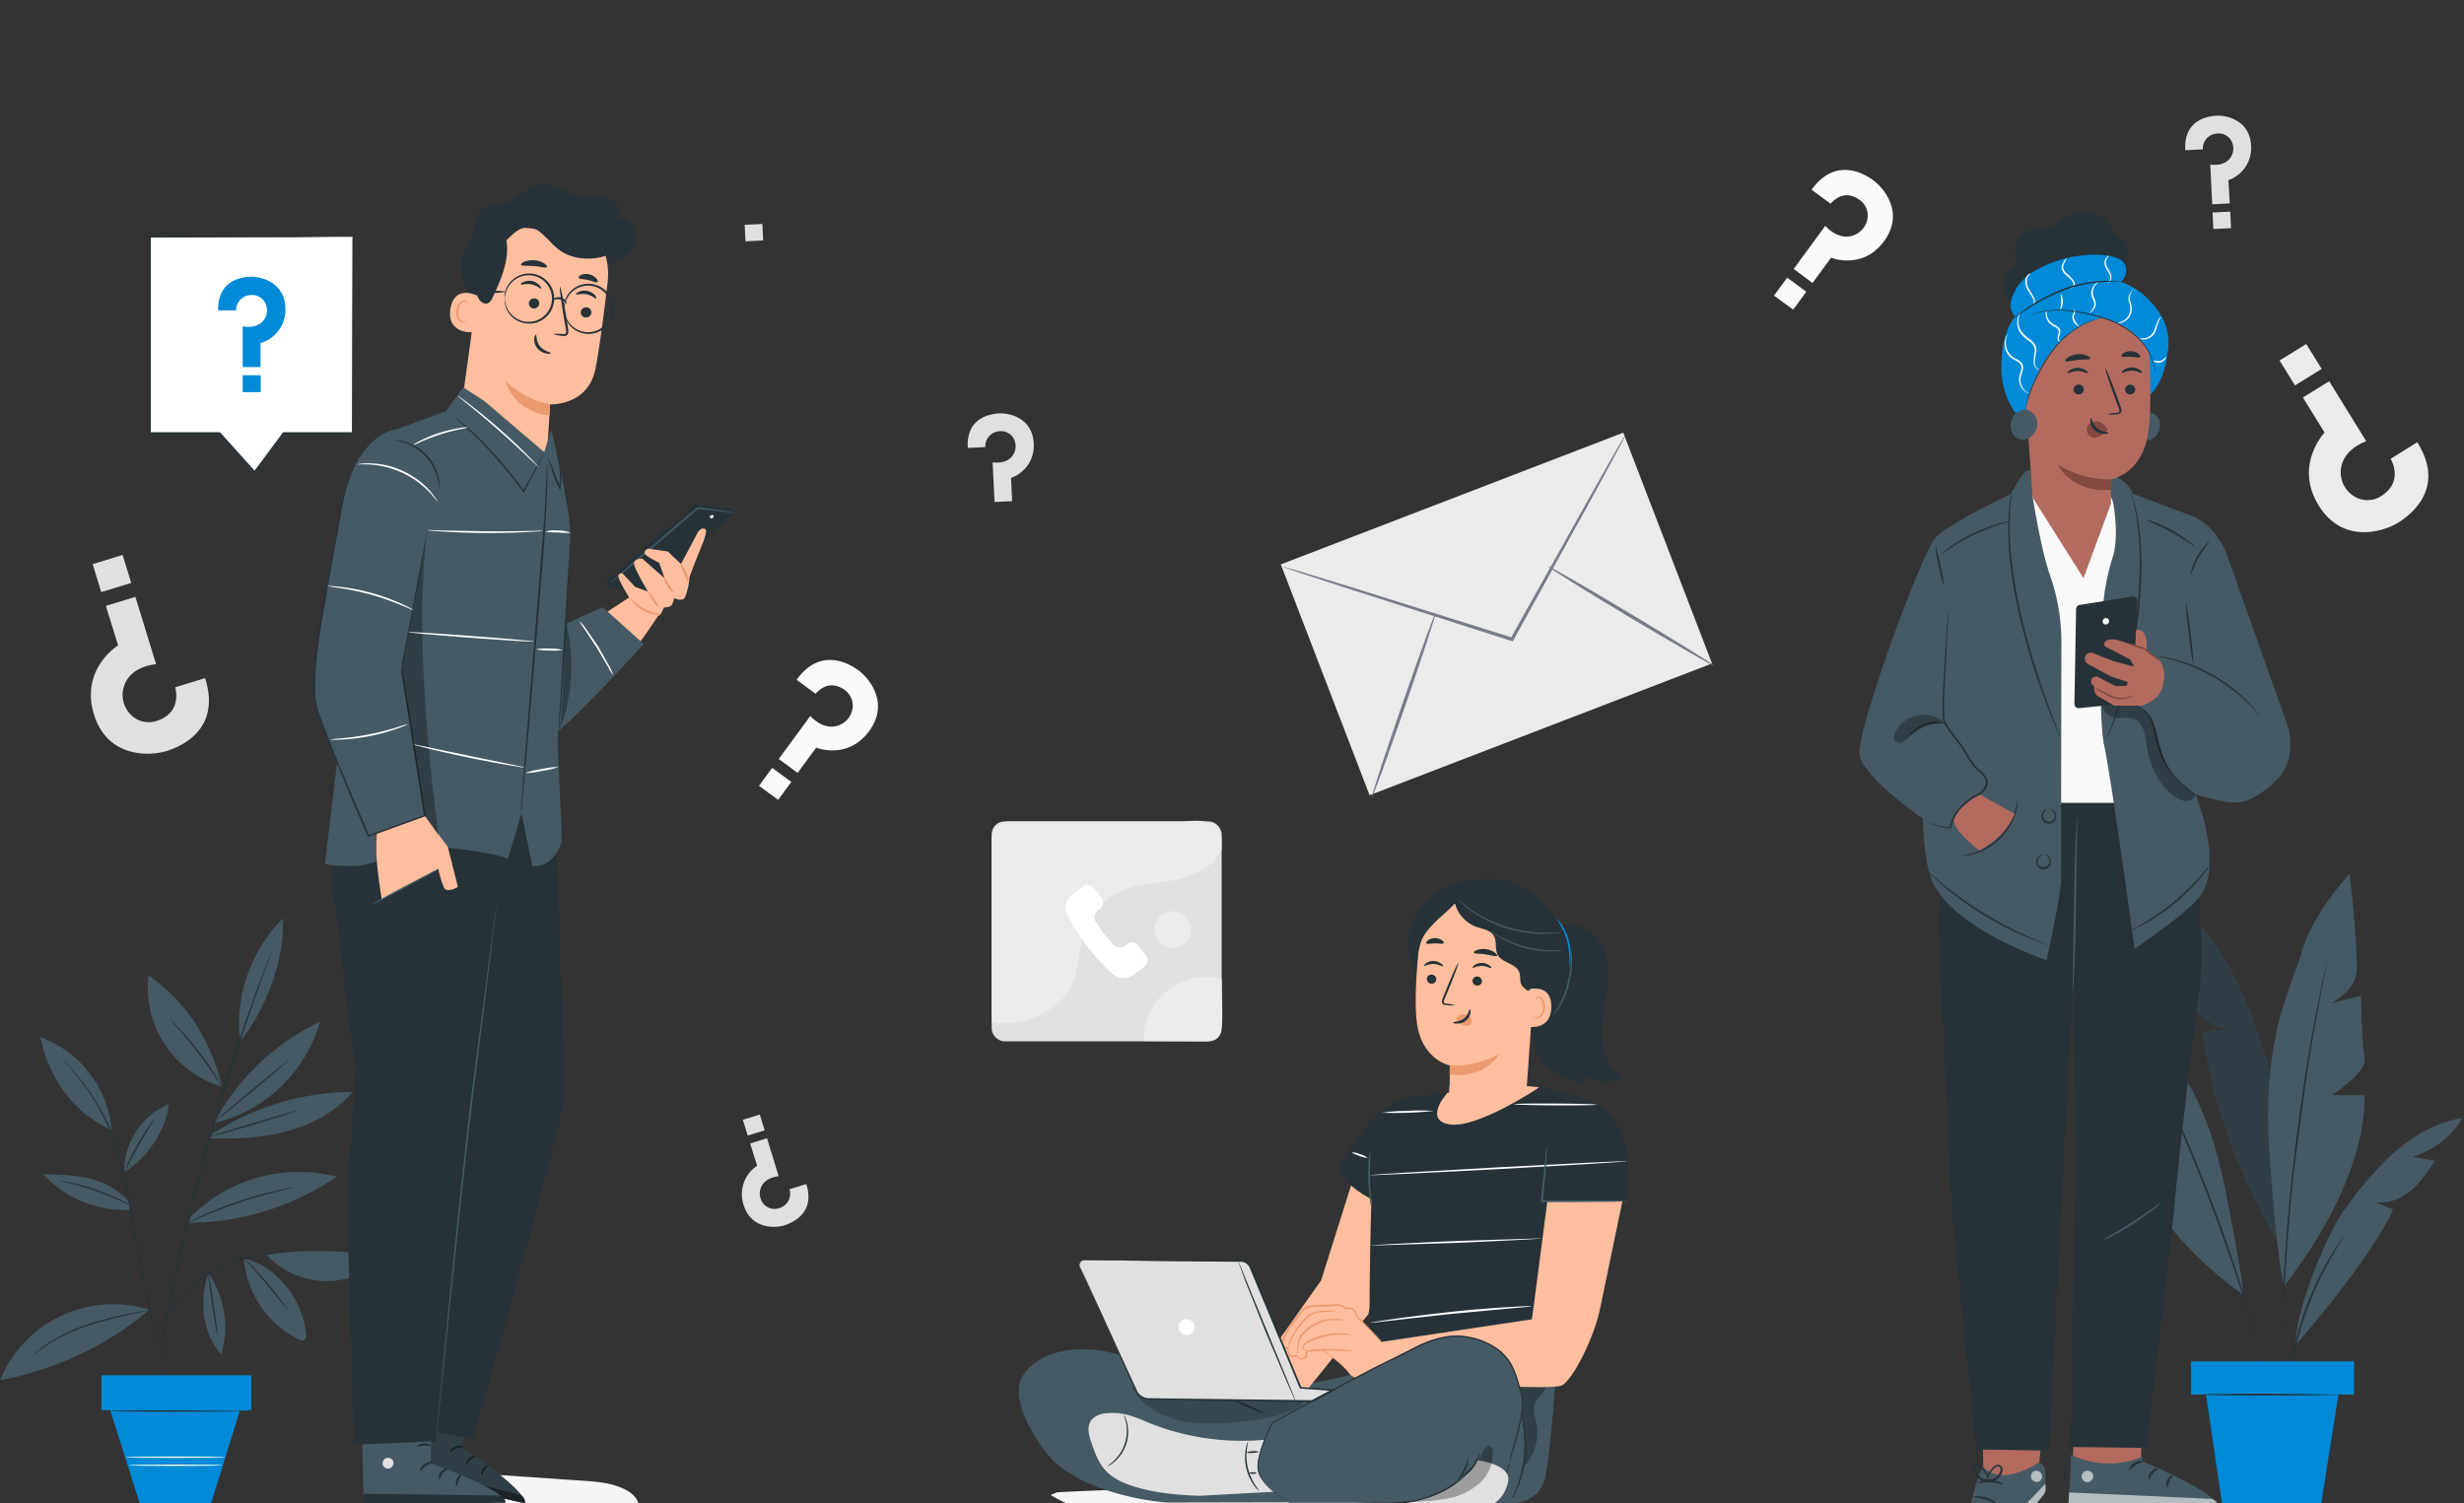 <svg xmlns="http://www.w3.org/2000/svg" xmlns:xlink="http://www.w3.org/1999/xlink" width="100%" height="100%" viewBox="0 0 1000 610" xmlns:v="https://vecta.io/nano"><rect x="0" y="0" width="1000" height="610" fill="#333333" stroke="none"/><style><![CDATA[.B{fill:#263238}.C{fill:#455a64}.D{fill:#fff}.E{fill:#ffbe9d}.F{opacity:.3}.G{fill:#e0e0e0}.H{fill:#008ad8}.I{fill:#b36b60}.J{fill:#eb996e}.K{fill:#fafafa}.L{fill:#ebebeb}]]></style><defs><clipPath id="A"><path d="M0 0h1000v610H0z"/></clipPath><path id="B" d="M874.075 360.598c13.067 6.769 23.085 18.411 30.281 31.251s11.856 26.9 16.445 40.884l4.033 72.077c-15.205-25.864-27.4-56.26-30.709-86.085l10.118-.9c-6.783-1.04-12.469-5.956-16.1-11.771s-5.486-12.554-7.3-19.166l12.341 1.838c-9.744-6.575-16.586-16.647-19.109-28.128z"/><path id="C" d="M194.913 558.609l-7.624 28.686s26.605 17.385 25.65 22.8l-56.16-12.825 10.046-45.2z"/></defs><g clip-path="url(#A)"><g fill="#f5f5f5"><path d="M600.003 606.921a1459.2 1459.2 0 0 0-171-1.268l-2.608 1.1c23.969 14.521 54.151 10.659 81.981 14.364 16.744 2.237 33.046 7.367 49.876 8.721s35.112-1.681 47.239-13.424a6.63 6.63 0 0 0 2.522-4.56c-.045-3.465-4.548-4.705-8.01-4.933zm306.406 16.216c-5.344-3.106-11.756-3.605-17.927-4.033l-33.83-2.323c-9.234-.641-18.7-1.254-27.574 1.311s-17.257 9.035-19.423 18.026v.3c16.031 3.278 32.134 6.584 48.451 7.439s33.075-.827 48.151-7.125c3.178-1.34 6.712-3.506 6.854-6.954.071-2.879-2.251-5.23-4.702-6.641zm-651.844-18.14c-5.358-3.107-11.771-3.605-17.941-4.033l-33.83-2.323c-9.22-.641-18.682-1.254-27.574 1.325s-17.243 9.02-19.423 18.012v.3c16.031 3.292 32.134 6.583 48.451 7.438s33.06-.827 48.137-7.125c3.178-1.339 6.712-3.52 6.854-6.954.1-2.883-2.237-5.215-4.674-6.64z"/></g><g class="G"><path d="M83.239 275.221l-12.127 3.719s3.121 10.189-7.41 13.609c-4.125 1.426-8.701.082-11.4-3.349a11.4 11.4 0 0 1-2.156-10.079c1.026-4.019 4.574-8.55 13.2-9.562l-8.398-27.328-11.984 3.677 4.975 16.013s-15.49 9.5-9.8 28.03c5.444 17.727 22.6 16.972 29.412 14.877 5.124-1.592 22.467-8.275 15.688-29.607zm-29.988-38.633l-12.166 3.731-3.485-11.363 12.166-3.731zm273.986 243.977l-6.84 2.095c.497 1.571.332 3.276-.456 4.722a6.06 6.06 0 0 1-3.719 2.945c-2.327.809-4.911.056-6.439-1.877a6.43 6.43 0 0 1-1.211-5.7c.584-2.28 2.594-4.788 7.439-5.386l-4.717-15.419-6.857 2.147 2.85 9.035c-5.193 3.419-7.457 9.889-5.529 15.8 3.064 9.975 12.74 9.576 16.573 8.393 2.924-.97 12.714-4.728 8.906-16.755zm-16.916-21.805l-6.866 2.106-1.964-6.404 6.866-2.106zM886.886 60.973l7.125-.37c-.089-1.643.491-3.252 1.608-4.46s2.675-1.913 4.32-1.953a5.8 5.8 0 0 1 5.857 3.406 6.4 6.4 0 0 1-.228 5.814c-1.112 2.052-3.662 4-8.55 3.392l.812 16.117 7.125-.356-.584-9.434a13.81 13.81 0 0 0 9.22-13.979c-.527-10.445-9.975-12.4-14.022-12.2-3.05.154-13.452 1.423-12.683 14.023zm11.056 25.28l7.175-.359.335 6.691-7.175.359zm-505.166 95.542l7.125-.356a6.08 6.08 0 0 1 1.598-4.464 6.09 6.09 0 0 1 4.316-1.963 5.8 5.8 0 0 1 5.786 3.406 6.44 6.44 0 0 1-.214 5.814c-1.112 2.066-3.677 4-8.55 3.406l.812 16.1 7.127-.349-.456-9.434a13.81 13.81 0 0 0 9.22-13.979c-.527-10.445-9.975-12.4-14.022-12.2-3.107.154-13.509 1.422-12.742 14.019zM302.22 91.252l7.175-.359.335 6.691-7.175.359z"/></g><g class="L"><path d="M981.008 179.488l-10.787 6.726s5.6 9.049-3.705 15.034a10.25 10.25 0 0 1-11.9-.356 11.4 11.4 0 0 1-4.646-9.263c0-4.147 2.28-9.362 10.346-12.583l-15.022-24.325-10.673 6.6 8.807 14.25s-12.569 13.11-2.38 29.6c9.747 15.775 26.163 10.7 32.22 6.954 4.634-2.869 19.711-13.742 7.74-32.637zm-38.772-29.759l-10.829 6.693-6.252-10.114 10.829-6.693z"/></g><g class="K"><path d="M323.292 275.904l7.752 5.7s4.788-6.512 11.642-1.653a7.78 7.78 0 0 1 3.121 8.465 8.62 8.62 0 0 1-5.159 5.871c-2.85 1.2-7.239 1.055-11.785-3.705l-12.824 17.471 7.667 5.629 7.524-10.232s12.825 5.13 21.5-6.726c8.336-11.4.1-21.375-4.275-24.624-3.331-2.452-15.245-9.976-25.163 3.804zm-9.916 35.736l7.775 5.711-5.34 7.27-7.775-5.711zM735.222 77.001l7.752 5.7s4.774-6.512 11.628-1.653c2.746 1.862 4.005 5.263 3.135 8.465a8.65 8.65 0 0 1-5.173 5.871c-2.85 1.211-7.239 1.054-11.785-3.705l-12.825 17.47 7.652 5.7 7.524-10.246s12.825 5.13 21.5-6.712c8.336-11.4.114-21.375-4.275-24.638-3.301-2.466-15.23-10.032-25.133 3.748zm-9.912 35.686l7.775 5.711-5.34 7.27-7.775-5.711z"/></g><path d="M974.967 610.559c0 .214-214.436.37-478.9.37s-478.933-.157-478.933-.37 214.379-.371 478.933-.371l478.9.371z" class="B"/><path d="M143.1 96.127H60.934v79.616h28.187l14.207 15.818 11.728-15.818H143.1z" class="D"/><path d="M143.101 96.128v5.7l.071 16.074.142 57.913v.285h-28.258l.242-.114-11.713 15.742-.228.313-.271-.285-14.25-15.818.242.114h-28.5V95.828h.285l59.694.143h16.459l-16.573.285-59.509.142.285-.285v79.615l-.328-.328h28.373l.085.114 14.25 15.818h-.5l11.742-15.818.085-.114h28.2l-.285.285.143-57.727v-20.42a6.03 6.03 0 0 1 .117-1.41z" class="B"/><g class="H"><path d="M88.508 125.967h7.31a6.22 6.22 0 0 1 1.864-4.469c1.2-1.177 2.826-1.816 4.506-1.773a5.9 5.9 0 0 1 5.7 3.776 6.54 6.54 0 0 1-.513 5.914c-1.24 2.038-3.962 3.89-8.878 3.035v16.53h7.225v-9.719a14.11 14.11 0 0 0 10.116-13.778c0-10.673-9.576-13.153-13.666-13.153-3.118 0-13.806.755-13.664 13.637zm9.99 26.334h7.325v6.84h-7.325z"/></g><use xlink:href="#B" class="C"/><g class="F"><use xlink:href="#B"/></g><g class="C"><path d="M927.082 521.696s32.989-39.487 32.6-77.193h-13.316s14.478-9.519 13.338-14.849-1.539-25.522-1.539-25.522l-12.184 3.05s9.148-4.574 10.289-11.8-2.665-40.755-2.665-40.755-14.848 15.675-19.423 31.607-16.573 34.656-13.039 83.406 5.939 52.056 5.939 52.056zm-16.726 3.734s-35.754-23.812-43.691-54.151l10.716-2.921s-13.723-4.489-13.965-9.02-4.36-20.848-4.36-20.848l10.46-.214s-8.351-1.682-10.844-7.253-6.769-33.345-6.769-33.345 15.419 9.234 22.544 21.119 20.891 24.225 28.728 64.2 7.181 42.433 7.181 42.433z"/></g><path d="M944.585 389.055a1.57 1.57 0 0 1 0 .427 7.97 7.97 0 0 1-.228 1.225l-.926 4.717-1.425 7.453-1.852 9.89c-1.34 7.339-2.85 16.089-4.275 25.821l-4.275 31.778c-1.425 11.301-2.323 22.088-3.121 31.906l-1.724 26.121-.456 10.061-.285 7.581-.185 4.8v1.24a1.98 1.98 0 0 1 0 .427 2.44 2.44 0 0 1 0-.427v-6.04c0-2.038 0-4.646.171-7.6s.171-6.341.356-10.061c.285-7.453.827-16.316 1.553-26.163s1.767-20.62 3.064-31.935 2.85-22.045 4.275-31.792 3.035-18.525 4.446-25.821l1.952-9.861c.527-2.893 1.112-5.4 1.582-7.439l1.055-4.688.285-1.211c-.011-.136-.006-.274.013-.409z" class="B"/><path d="M931.66 545.877s30.2-34.2 39.573-54.963l-7.123-3.037c5.13.855 10.388-1.354 14.364-4.7s6.9-7.752 9.761-12.084l-9.319-1.582c8.565-2.449 15.861-8.097 20.378-15.775-11.016 1.81-20.962 7.852-29.17 15.4-6.497 6.244-12.398 13.081-17.627 20.42a70.11 70.11 0 0 0-6.8 11.4c-5.13 10.421-14.051 32.34-14.037 44.921z" class="C"/><g class="B"><path d="M866.181 417.57a2.52 2.52 0 0 1 .214.313l.513.969 1.952 3.748c1.7 3.249 4.061 8.009 6.9 13.922 5.7 11.828 13.053 28.386 20.292 47.025s12.825 35.91 16.644 48.45l4.275 14.934 1.083 4.076.257 1.069a1.42 1.42 0 0 1 .071.371 1.63 1.63 0 0 1-.142-.342l-.328-1.054-1.211-4.047-4.5-14.849c-3.876-12.526-9.619-29.712-16.829-48.365s-14.535-35.226-20.079-47.1l-6.669-14.022-1.824-3.8-.456-1a1.41 1.41 0 0 1-.163-.298zm62.914 143a15.31 15.31 0 0 1 .171-2.494l.969-6.712a121.62 121.62 0 0 1 15.747-41.71c1.425-2.437 2.779-4.375 3.719-5.7a14.49 14.49 0 0 1 1.51-1.981 16.55 16.55 0 0 1-1.268 2.138c-.869 1.34-2.081 3.32-3.506 5.786a135.19 135.19 0 0 0-15.675 41.539c-.555 2.85-.954 5.073-1.182 6.655-.094.838-.256 1.668-.484 2.48z"/></g><g class="H"><path d="M889.252 552.505h66.092v13.481h-66.092z"/><path d="M949.045 565.985l-7.153 45.344h-39.928l-6.67-45.344z"/></g><path d="M893.299 565.986c0-.2 12.512-.371 27.93-.371l27.916.371c0 .2-12.5.37-27.916.37s-27.93-.171-27.93-.37z" class="B"/><g class="C"><path d="M77.392 493.837c15.509-15.498 38.033-21.681 59.281-16.274a107.9 107.9 0 0 1-59.979 18.739M97.5 422.586c-2.466-17.476 4.27-37.051 17.399-49.876.442 17.314-6.869 36.794-17.4 49.875"/><path d="M87.04 455.631a93.31 93.31 0 0 1 42.85-40.941 58.91 58.91 0 0 1-43.007 41.127m-2.009 6.185c10.559.285 21.233-.086 31.436-2.85s19.95-7.895 26.762-15.974a105.13 105.13 0 0 0-58.084 17.8m5.245-19.953c-5.358-20.078-14.25-33.958-29.925-45.2-2.497 20.376 10.192 39.542 29.925 45.2m-39.83 34.614c-.072-11.971 7.045-22.817 18.055-27.517-.884 10.36-9.02 22.358-18.055 27.517m-5.045-16.915c-1.494-17.162-12.807-31.899-29-37.777 3.648 16.772 13.352 30.738 29 37.777m7.614 30.025c-3.734-5.315-9.8-8.636-16.088-10.274s-12.83-1.794-19.342-1.924c8.959 9.719 21.72 15.035 34.93 14.549m8.034 40.443C35.958 523.964 9.689 536.406 0 560.2c21.988-4.175 43.662-13.937 60.506-28.657m24.112-14.906c-3.648 10.787-2.95 23.84 5.173 33.132a39.53 39.53 0 0 0-5.173-33.132m14.264-5.957c1.194 14.143 9.695 26.633 22.415 32.932.587.377 1.304.496 1.981.328 1-.4 1.083-1.753.955-2.85-1.582-13.837-11.828-27.2-25.351-30.453m9.305-1.367a33.32 33.32 0 0 0 48.636.257c-15.461-1.7-33.3-2.85-48.636-.257"/></g><g class="B"><path d="M110.51 385.692a1.12 1.12 0 0 1-.142.442c-.181.428-.338.866-.47 1.311l-1.867 5-2.85 7.937-1.8 4.973-1.924 5.586c-2.736 7.823-5.786 17.228-9.063 27.688s-6.612 22.045-9.975 34.2-6.2 23.926-8.678 34.6-4.475 20.363-5.971 28.5l-1.1 5.814c-.345 1.838-.613 3.577-.883 5.2l-1.425 8.336-.812 5.287-.228 1.425c-.02.153-.048.306-.085.456a2.34 2.34 0 0 1 0-.47l.171-1.425.7-5.287c.3-2.266.741-5.116 1.268-8.365l.841-5.216c.3-1.853.684-3.776 1.055-5.814 1.425-8.18 3.477-17.855 5.857-28.5s5.344-22.416 8.636-34.642 6.74-23.783 9.975-34.2 6.4-19.85 9.191-27.674c.7-1.952 1.425-3.8 1.967-5.572s1.268-3.406 1.838-4.959l3.007-7.895c.869-2.195 1.425-3.8 1.967-4.973l.527-1.283c.06-.177.152-.341.271-.485z"/><path d="M25.594 429.911c.093.072.179.153.257.242l.741.784 2.75 3.078a107.97 107.97 0 0 1 9.106 12.127 81.68 81.68 0 0 1 9.491 20.364 197.99 197.99 0 0 1 5.7 26.947c3.149 19.28 7.011 36.537 9.8 49.035l3.335 14.777.9 4.033.214 1.04c.023.123.023.248 0 .371a1.8 1.8 0 0 1-.114-.356l-.271-1.04-1-3.99-3.446-14.752c-2.85-12.455-6.826-29.726-9.975-49.021a203 203 0 0 0-5.7-26.89c-2.18-7.156-5.325-13.982-9.348-20.289a114.37 114.37 0 0 0-8.921-12.212c-1.14-1.425-2.052-2.423-2.665-3.135l-.7-.827c-.057-.092-.109-.187-.154-.286zm87.21 78.704c-.18.057-.367.091-.556.1l-1.6.185-1.154.114-1.425.2-3.32.556-1.924.385-2.052.527c-1.425.314-2.85.841-4.489 1.311a66.63 66.63 0 0 0-9.79 4.275c-3.113 1.75-6.052 3.793-8.778 6.1-1.178 1.017-2.301 2.097-3.363 3.235-.947.969-1.836 1.992-2.665 3.064a30.19 30.19 0 0 0-1.967 2.722 17.99 17.99 0 0 0-1.42 2.153l-.827 1.425a2.06 2.06 0 0 1-.313.47 1.15 1.15 0 0 1 .214-.527l.727-1.425a18.25 18.25 0 0 1 1.269-2.213 27.63 27.63 0 0 1 1.924-2.85 34.79 34.79 0 0 1 2.636-3.164c1.061-1.162 2.183-2.265 3.363-3.306 2.733-2.36 5.698-4.437 8.849-6.2a63.37 63.37 0 0 1 9.9-4.275c1.6-.47 3.092-.969 4.532-1.283l2.081-.484 1.952-.356c1.226-.242 2.351-.356 3.349-.47l1.425-.157h1.154l1.625-.071a2.06 2.06 0 0 1 .641-.043zm4.403-78.334a7.51 7.51 0 0 1-1.111 1.069l-3.178 2.765-10.645 8.935-10.759 8.807-3.292 2.608a7.86 7.86 0 0 1-1.268.9 7.51 7.51 0 0 1 1.111-1.069l3.192-2.765 10.631-8.935 10.759-8.807 3.292-2.608a7.87 7.87 0 0 1 1.268-.9zm3.805 20.449c0 .157-8.08 2.693-18.126 5.7s-18.254 5.258-18.3 5.1 8.066-2.693 18.126-5.7 18.257-5.252 18.3-5.1z"/><path d="M91.044 442.536a5.2 5.2 0 0 1-.841-1.154l-2.138-3.263c-1.824-2.75-4.4-6.5-7.439-10.488s-5.985-7.453-8.151-9.975l-2.579-2.936c-.329-.346-.63-.717-.9-1.111a5.85 5.85 0 0 1 1.069.955c.67.641 1.6 1.61 2.722 2.85a142.1 142.1 0 0 1 8.308 9.861 129.1 129.1 0 0 1 7.31 10.616l2 3.363c.25.408.465.837.641 1.282zm-28.2 11.4a26.72 26.72 0 0 1-1.9 3.135l-4.56 7.553-4.161 7.781a27.61 27.61 0 0 1-1.72 3.231 19.11 19.11 0 0 1 1.34-3.42c.926-2.066 2.323-4.888 4.033-7.895 1.445-2.578 3.019-5.081 4.717-7.5a20.25 20.25 0 0 1 2.251-2.885zm-9.634 35.369a43.76 43.76 0 0 1-4.133-1.81c-2.537-1.14-6.071-2.636-10.075-4.033s-7.7-2.437-10.388-3.135a41.8 41.8 0 0 1-4.361-1.154 6.23 6.23 0 0 1 1.211.128c.77.114 1.881.328 3.249.627a89.06 89.06 0 0 1 10.488 2.978 92.44 92.44 0 0 1 10.061 4.2c1.24.627 2.237 1.154 2.85 1.539a6.83 6.83 0 0 1 1.098.66zm7.552 42.295a2.32 2.32 0 0 1-.5.171l-1.425.371-5.4 1.254a179.26 179.26 0 0 0-17.627 4.617 77.5 77.5 0 0 0-16.459 7.737l-4.532 3.149a14.9 14.9 0 0 1-1.639 1.211 2.76 2.76 0 0 1 .371-.385l1.126-1.012a48.91 48.91 0 0 1 4.446-3.32 72.14 72.14 0 0 1 16.487-7.937 147.23 147.23 0 0 1 17.741-4.5l5.429-1.069a15.59 15.59 0 0 1 1.982-.287zm27.489 10.431c-.157 0-1.126-5.7-2.152-12.725s-1.738-12.826-1.582-12.826 1.126 5.7 2.166 12.711 1.739 12.811 1.568 12.84zm28.586-10.389a30.26 30.26 0 0 1-2.582-3.049l-6.1-7.453-6.3-7.353c-.921-.965-1.777-1.988-2.565-3.064a3.79 3.79 0 0 1 .826.713l2.052 2.08 6.441 7.2 5.985 7.581 1.7 2.38a3.89 3.89 0 0 1 .543.965z"/></g><path d="M41.197 558.162v14.122h3.52l12.554 39.63h27.845l12.17-39.245 4.7-.385v-14.122z" class="H"/><g class="B"><path d="M99.637 572.668c0 .171-12.3.3-27.46.3s-27.46-.128-27.46-.3 12.3-.285 27.46-.285l27.46.285zm20.022-90.844c-.58.207-1.176.369-1.781.484l-4.888 1.169c-4.118 1.026-9.776 2.565-15.9 4.631s-11.585 4.275-15.476 5.928l-4.62 2.01a10.4 10.4 0 0 1-1.71.7 10.32 10.32 0 0 1 1.61-.9c1.055-.556 2.608-1.311 4.546-2.195a157.79 157.79 0 0 1 15.447-6.1 159.78 159.78 0 0 1 16-4.475c2.08-.47 3.762-.8 4.945-1a9.48 9.48 0 0 1 1.824-.257z"/></g><g class="K"><path d="M90.389 594.685c0 .157-8.621.285-19.252.285s-19.266-.128-19.266-.285 8.621-.3 19.266-.3 19.252.129 19.252.3zm1.083-3.278c0 .157-9.134.3-20.406.3s-20.42-.142-20.42-.3 9.134-.3 20.42-.3 20.406.129 20.406.3z"/></g><path d="M841.229 592.369l.613-15.761 27.446-1.026-.413 19.266-9.975 6.028z" class="I"/><path d="M869.473 591.272v1.8s30.467 12.583 30.738 18.4l-60.748-.9 1.126-20.192c9.044 4.468 19.581 4.793 28.884.892z" class="C"/><g opacity=".6" class="D"><path d="M846.645 596.915c-1.229.359-1.987 1.591-1.753 2.85a2.38 2.38 0 0 0 2.764 1.767 2.61 2.61 0 0 0 1.838-2.978 2.48 2.48 0 0 0-3.078-1.525"/></g><g opacity=".6" class="D"><path d="M839.462 610.566l.271-4.859 58.126 2.636s2.679 1.211 2.351 3.121z"/></g><g class="B"><path d="M869.673 593.252c0 .285-1.425.4-2.964 1.339s-2.28 2.166-2.551 2.038.2-1.824 2.009-2.921 3.577-.726 3.506-.456zm6.341 2.725c0 .285-1.24.77-2.266 2.009s-1.325 2.565-1.625 2.551-.456-1.7.841-3.221 3.036-1.626 3.05-1.339zm3.505 7.678c-.271 0-.67-1.425.114-3.05s2.195-2.237 2.309-1.981-.755 1.1-1.425 2.437-.713 2.527-.998 2.594z"/></g><path d="M804.521 557.2l.427 47.139 21.731-1.567 4.774-45.914z" class="I"/><path d="M827.421 593.523s-15.276 10.6-22.7 1.425l-1.924 4.432-8.621 31.621a4.19 4.19 0 0 0 6.9 4.232c6.284-5.843 29.27-27.446 29.042-30.367l-.1-7.766c-.036-1.626-1.066-3.063-2.594-3.62z" class="C"/><g opacity=".6" class="D"><path d="M797.382 636.359l32.78-34.2v1.7c.171 1.838-.641 2.565-1.539 3.748-2.651 3.491-9.975 11.315-27.375 27.631-1.023.956-2.45 1.35-3.819 1.055z"/></g><g opacity=".6" class="D"><path d="M825.312 597.172a2.42 2.42 0 0 0-.713 3.235 2.51 2.51 0 0 0 3.292.712 2.38 2.38 0 0 0 .399-3.268 2.38 2.38 0 0 0-3.249-.532"/></g><g class="B"><path d="M806.801 618.876a12.35 12.35 0 0 0-3.591-3.121c-2.408-1.211-4.674-.641-4.731-.9s.485-.4 1.425-.527a6.7 6.7 0 0 1 6.427 3.092c.513.828.57 1.412.47 1.456zm-2.935 5.342a35.38 35.38 0 0 0-3.634-1.724c-2.109-.641-3.947-.257-4-.513s1.853-1.054 4.275-.328 3.572 2.465 3.359 2.565zm8.392-12.212c-.185.2-2.209-1.824-5.415-3.021a40.1 40.1 0 0 0-6.1-1.425c0-.214 2.992-.77 6.427.57s5.288 3.776 5.088 3.876zm.713-9.619c-.114.242-2.38-.684-5.33-.8s-5.3.584-5.387.328a8.38 8.38 0 0 1 5.429-1.2c3.165.133 5.488 1.444 5.288 1.672z"/><path d="M805.96 601.517a3.3 3.3 0 0 1 .228-1.511 10.68 10.68 0 0 1 1.952-3.676 4.8 4.8 0 0 1 2.437-1.824 1.74 1.74 0 0 1 1.81.7 2.71 2.71 0 0 1 .3 1.9c-.752 2.72-3.312 4.536-6.128 4.346a6.87 6.87 0 0 1-6.014-4.66 2.28 2.28 0 0 1 .257-1.924c.446-.557 1.196-.769 1.867-.527a5.83 5.83 0 0 1 2.408 1.824 11.49 11.49 0 0 1 2.166 3.548c.222.444.348.929.371 1.425a19.17 19.17 0 0 0-3.021-4.6 5.4 5.4 0 0 0-2.123-1.539.9.9 0 0 0-1.026.285c-.212.39-.243.853-.086 1.268a6.1 6.1 0 0 0 5.258 3.976c2.374.164 4.547-1.33 5.244-3.605a1.98 1.98 0 0 0-.143-1.339c-.219-.327-.616-.485-1-.4a4.4 4.4 0 0 0-2.095 1.511 15.52 15.52 0 0 0-2.665 4.831zm70.838-284.561l.47 5.2 12.683 22.729s5.7 34.2 2.665 57c-3.733 28.244-8.55 69.113-10.246 88.693-1.012 11.571-11.229 97.058-11.229 97.058l-30.894-.371 2.038-110.467c.313-13.723-.8-72.847-.8-72.847l-1.311-78.49 38.861-9.73"/><path d="M831.539 588.764l9.8-190.382 5.786-73.445-43.673-11.557-1.567 9.077s-15.96 39.359-15.419 50.9l5.529 115.426 10.047 99.466z"/></g><g class="C"><path d="M843.096 331.406c-.078.23-.121.47-.128.712 0 .57-.1 1.254-.185 2.081l-.427 7.638c-.271 6.455-.47 15.39-.613 25.237l-.4 25.237c0 3.135-.143 5.7-.185 7.638v2.081a2.57 2.57 0 0 0 0 .741 3.12 3.12 0 0 0 .114-.727c0-.556.114-1.24.185-2.066.143-1.81.285-4.418.427-7.652.285-6.455.47-15.376.627-25.237l.4-25.237c0-3.135.128-5.7.171-7.638v-2.08a4 4 0 0 0 .014-.728zm-49.876 17.742a4.17 4.17 0 0 0 1.154.442 7.89 7.89 0 0 0 1.425.356 15.05 15.05 0 0 0 1.909.328 23.9 23.9 0 0 0 5.016.085 25.65 25.65 0 0 0 11.571-3.876 24.09 24.09 0 0 0 3.962-3.092 16.84 16.84 0 0 0 1.325-1.425 9.97 9.97 0 0 0 .9-1.126c.47-.655.7-1.026.656-1.055s-1.154 1.325-3.249 3.178a27.01 27.01 0 0 1-3.962 2.85 29.93 29.93 0 0 1-5.429 2.494 30.7 30.7 0 0 1-5.843 1.282 27.28 27.28 0 0 1-4.9.071c-2.868-.142-4.535-.655-4.535-.512zm79.801-14.721a8.55 8.55 0 0 0 1.425 2.85 23.1 23.1 0 0 0 11.814 9.177 8.68 8.68 0 0 0 3.078.655 37.58 37.58 0 0 1-9.277-4.874 36.95 36.95 0 0 1-7.04-7.808zm-19.722 168.95a20.62 20.62 0 0 0 3.819-1.71 90.21 90.21 0 0 0 8.735-5.03c3.32-2.18 6.2-4.275 8.208-5.857a18.17 18.17 0 0 0 3.135-2.765c-1.213.688-2.371 1.469-3.463 2.337-2.095 1.425-5 3.505-8.294 5.629s-6.356 3.919-8.55 5.216a26.52 26.52 0 0 0-3.59 2.18z"/></g><path d="M820.254 199.194l34.884-2.722 13.466 9.7-8.422 80.3 11.144 39.359h-62.427l-8.037-72.362z" class="K"/><g class="C"><path d="M780.395 332.332c-8.963-6.284-24.225-18.625-25.65-25.65-1.91-9.163 25.194-82.081 30.538-88.18s30.581-17.927 30.581-17.927l1.425-2.294c1.525-2.48 3.819-7.481 6.726-7.481l.413 3.491.542 7.581c.67 3.933 3.62 22.016 6.94 31.35a82.4 82.4 0 0 1 4.688 26.933l-.142 98.141c-1.14 10.688-5.9 31.35-5.9 31.35h0s-37.606-12.383-46.3-31.863c-3.776-8.55-3.833-25.494-3.833-25.494M926.83 290.08l-22.8-64.211c-4.731-13.424-14.806-16.6-14.806-16.6l-23.786-8.964c-.955-3.648-5.472-6.712-8.977-7.7l-2.252-1-2.593 3.42s5.4 4.9 6.17 9.861c.428 2.85 2.024 13.908-.328 21.2a88.56 88.56 0 0 0-4.147 23.356c-.684 16.345-1.425 43.434.641 53.039 3.05 14.136 12.355 82.523 12.355 82.523s21.375-14.165 26.634-21.375c6.327-8.55 4.161-24.781-1.838-41.254-.57-1.567.285 1.61 0 0a10.4 10.4 0 0 0 1.867.656c12.512 2.85 16.744 5.9 29.455-4.945s4.405-28.006 4.405-28.006z"/></g><g class="B"><path d="M815.693 211.548c0 .1-1.7.57-4.417 1.425-7.103 2.321-13.854 5.606-20.064 9.761-2.394 1.582-3.819 2.651-3.89 2.565.266-.327.573-.619.912-.869.613-.527 1.539-1.24 2.707-2.081a65.1 65.1 0 0 1 9.676-5.786c3.385-1.643 6.903-2.997 10.517-4.047 1.425-.4 2.522-.67 3.32-.827a4.89 4.89 0 0 1 1.24-.143zm75.241 10.417a21.24 21.24 0 0 1-2.85-1.867l-6.954-4.275-7.353-3.563a21.22 21.22 0 0 1-3.121-1.425 14.15 14.15 0 0 1 3.292.955 54.44 54.44 0 0 1 7.51 3.406 53.86 53.86 0 0 1 6.9 4.5 14.27 14.27 0 0 1 2.576 2.269zm-72.191 102.858c.058.473.058.952 0 1.425a9.66 9.66 0 0 1-.228 1.61 16.02 16.02 0 0 1-.484 2.095 17.29 17.29 0 0 1-.884 2.465 23.42 23.42 0 0 1-1.325 2.693 27.29 27.29 0 0 1-4.275 5.429 27.69 27.69 0 0 1-5.515 4.09 20.08 20.08 0 0 1-2.722 1.268c-1.478.593-3.017 1.023-4.588 1.283a9.15 9.15 0 0 1-1.61.185 5.7 5.7 0 0 1-1.425 0c0-.143 1.966-.185 4.973-1.1a16.6 16.6 0 0 0 2.394-.884c.905-.372 1.785-.8 2.636-1.282a26.55 26.55 0 0 0 9.505-9.305 26.98 26.98 0 0 0 1.354-2.608 18.74 18.74 0 0 0 .926-2.366c1.04-3.046 1.125-5.026 1.268-4.998zm-29.798-86.845c-.918-2.691-1.623-5.45-2.109-8.251a53.56 53.56 0 0 1-1.425-8.393 56.4 56.4 0 0 1 2.109 8.251 55.57 55.57 0 0 1 1.425 8.393zm107.988-18.464c-1.692 2.159-3.258 4.414-4.688 6.755a74.67 74.67 0 0 0-3.306 7.538 6.88 6.88 0 0 1 .442-2.408 25.31 25.31 0 0 1 2.28-5.444 25.65 25.65 0 0 1 3.448-4.8 7.19 7.19 0 0 1 1.824-1.639zm20.092 70.865a10.45 10.45 0 0 1-1.339-1.425l-1.539-1.667-2.109-2.123a70.8 70.8 0 0 0-5.871-5.1c-2.51-1.938-5.143-3.713-7.88-5.315a75.66 75.66 0 0 0-8.55-4.19c-2.398-.984-4.848-1.836-7.339-2.551l-2.85-.755-2.209-.513a10.3 10.3 0 0 1-1.867-.47 10.65 10.65 0 0 1 1.924.214 22.24 22.24 0 0 1 2.237.4l2.85.684a61.93 61.93 0 0 1 7.467 2.423 68.79 68.79 0 0 1 8.636 4.175 70.66 70.66 0 0 1 7.937 5.415 62.41 62.41 0 0 1 5.814 5.258c.8.77 1.425 1.553 2.052 2.209a13.8 13.8 0 0 1 1.425 1.739 11.6 11.6 0 0 1 1.211 1.6z"/><path d="M887.129 244.039a131.4 131.4 0 0 1 1.881 13.124c.628 4.377 1.032 8.782 1.212 13.2a130.57 130.57 0 0 1-1.881-13.124 129.76 129.76 0 0 1-1.211-13.2zm4.218 78.561c-.556-.273-1.091-.588-1.6-.941a42.72 42.72 0 0 1-4.033-3.035 31.07 31.07 0 0 1-5.116-5.472 32.64 32.64 0 0 1-4.275-8.165 45.8 45.8 0 0 1-1.425-4.56l-.827-4.275c-.327-2.429-1.352-4.711-2.95-6.569a13.61 13.61 0 0 0-4-2.85 10.41 10.41 0 0 1-1.667-.755 8.55 8.55 0 0 1 1.767.527 12.14 12.14 0 0 1 4.275 2.765 13 13 0 0 1 3.221 6.769l.841 4.275a33.86 33.86 0 0 0 1.425 4.489 31.45 31.45 0 0 0 9.021 13.523c1.567 1.425 2.935 2.437 3.876 3.164a8.48 8.48 0 0 1 1.467 1.11z"/></g><path d="M803.195 322.3s-13.894 5.971-9.362 13.3c3.107 5.044 9.548 9.576 9.548 9.576 6.484-3.734 11.058-7.638 14.25-14.834z" class="I"/><g class="B"><path d="M780.396 332.333a17.54 17.54 0 0 0 2.708 1.425 22.8 22.8 0 0 0 8.292 2.037l-.2.171c.465-2.858 1.713-5.532 3.605-7.724a24.3 24.3 0 0 1 8.279-6.284h0c.817-.533 1.508-1.238 2.023-2.066.577-.809.867-1.787.827-2.779-.261-1.014-.782-1.942-1.511-2.693-.742-.825-1.568-1.57-2.465-2.223h0a35.4 35.4 0 0 1-3.634-5 47.19 47.19 0 0 0-3.406-5.358l-1.71-2.123a23.17 23.17 0 0 1-1.624-2.209l-2.936-4.446v-.128a81.08 81.08 0 0 1-.285-9.405l.5-8.55.883-14.336.627-9.5.2-2.551a5.41 5.41 0 0 1 .1-.883c.035.293.035.59 0 .883q0 .969-.085 2.565l-.428 9.5-.741 14.364-.456 8.55a83.29 83.29 0 0 0 .328 9.32v-.149l2.921 4.4a49.27 49.27 0 0 0 1.6 2.166l1.738 2.152c1.267 1.722 2.41 3.531 3.42 5.415 1.051 1.737 2.248 3.381 3.577 4.916h0c.933.684 1.788 1.468 2.551 2.337.81.837 1.381 1.875 1.653 3.007.09.588.016 1.19-.214 1.739-.188.498-.427.976-.712 1.425a6.94 6.94 0 0 1-2.252 2.251h0a24.4 24.4 0 0 0-8.122 6.071c-1.843 2.118-3.083 4.692-3.591 7.453v.185h-.171a22.13 22.13 0 0 1-8.393-2.237 15.98 15.98 0 0 1-1.981-1.2c-.325-.126-.631-.294-.912-.5z"/><path d="M788.831 293.629c0 .1-.912-.086-2.337-.114a15.09 15.09 0 0 0-5.43.94c-1.73.65-3.324 1.617-4.7 2.85l-1.682 1.639c.319-.756.806-1.429 1.425-1.967a12.98 12.98 0 0 1 10.488-3.976 5.22 5.22 0 0 1 2.236.628zm40.114 53.225a3.52 3.52 0 0 0-1.667 1.51 2.75 2.75 0 0 0-.128 2.309c.481.827 1.382 1.318 2.338 1.273s1.807-.618 2.208-1.487a2.76 2.76 0 0 0-.328-2.28c-.441-.635-1.076-1.11-1.81-1.354a1.23 1.23 0 0 1 .684 0 2.85 2.85 0 0 1 1.51 1.069 3.22 3.22 0 0 1 .527 2.736 3.02 3.02 0 1 1-5.415-2.508 2.85 2.85 0 0 1 1.425-1.211c.4-.129.656-.086.656-.057zm2.166-18.497c-.705.317-1.289.851-1.667 1.525-.374.71-.42 1.547-.128 2.294a2.55 2.55 0 0 0 4.546-.214 2.76 2.76 0 0 0-.328-2.28 3.52 3.52 0 0 0-1.81-1.354 1.42 1.42 0 0 1 .684 0 2.85 2.85 0 0 1 1.51 1.083 3.02 3.02 0 1 1-4.9.228 2.85 2.85 0 0 1 1.425-1.225c.412-.128.668-.086.668-.057z"/></g><g class="F"><path d="M787.763 292.346l.527.314c-3.019-2.249-6.873-3.058-10.541-2.213s-6.78 3.259-8.511 6.602c-.641 1.226-1.012 2.85 0 3.862.84.699 2.025.807 2.978.271a9.79 9.79 0 0 0 2.479-2 21.2 21.2 0 0 1 14.25-5.7"/><path d="M852.8 285.663a7.01 7.01 0 0 0 6.142 5.7c2.708 0 5.7-.513 7.994.855 3.135 1.824 3.62 6.042 4.133 9.633 1.2 8.351 4.759 16.844 11.728 21.589a8.18 8.18 0 0 0 4.489 1.682c1.671.052 3.174-1.013 3.677-2.608a73.95 73.95 0 0 0-5.828-4.588c-4.588-2.993-6.64-8.821-8.194-14.093-1.112-3.719-1.824-7.709-3.577-11.186-3.42-6.812-8.465-7.652-20.563-6.968"/></g><path d="M854.653 300.056a4.74 4.74 0 0 1 .356-.983l1.169-2.736c.556-1.169 1.026-2.679 1.682-4.389l1.952-5.914a207.03 207.03 0 0 0 7.211-35.269c1.582-13.994 1.781-26.819.7-35.967-.285-2.294-.456-4.375-.869-6.156s-.556-3.377-.969-4.6l-.8-2.85c-.101-.331-.177-.669-.228-1.012a4.47 4.47 0 0 1 .37.969l.926 2.85a41.99 41.99 0 0 1 1.112 4.589c.442 1.8.656 3.876.983 6.17 1.211 9.206 1.1 22.074-.5 36.124-1.356 11.989-3.847 23.822-7.439 35.34-.727 2.209-1.425 4.2-2.066 5.9s-1.211 3.206-1.8 4.361l-1.3 2.693c-.137.307-.301.602-.49.88z" class="B"/><path d="M872.622 270.344a21.22 21.22 0 0 1-1.425-7.638 13.95 13.95 0 0 0-.57-4.674 3.59 3.59 0 0 0-3.734-2.494l-.542 11.543z" class="I"/><path d="M867.421 243.782l-1.9 39.9a1.74 1.74 0 0 1-1.539 1.639l-20.193 2.095c-.489.05-.977-.111-1.34-.443s-.567-.804-.56-1.296l.684-38.475c.008-.831.607-1.538 1.425-1.682l21.375-3.42c.501-.093 1.018.041 1.411.366s.623.807.627 1.316z" class="B"/><path d="M853.385 251.878c.148-.653.759-1.093 1.425-1.026a1.3 1.3 0 0 1 1.112.9 1.51 1.51 0 0 1-.513 1.425c-.452.327-1.054.36-1.539.085a1.27 1.27 0 0 1-.485-1.382z" class="K"/><path d="M858.615 259.572c.47 0 11.585 3.719 11.585 3.719l6.27 4.8a11.06 11.06 0 0 1 1.681 8.322c-.755 5.358-3.035 7.567-8.707 9.975h-11.4l-6.4-3.748a3.56 3.56 0 0 1-1.724-3.605v-.256l-.8-.955c-.513-.606-.609-1.462-.242-2.166h0c.495-.961 1.672-1.342 2.636-.855l7.125 3.648 4.46-.114.428-1.539-6.94-2.309-9.22-5.03c-.58-.319-1.006-.862-1.178-1.501s-.076-1.322.266-1.89h0c.615-1.007 1.864-1.428 2.964-1l8.294 3.263 8.464 2.237-1.71-2.95-10.4-5.415s-1.238-3.173 4.548-2.631z" class="I"/><g fill="#83483f"><path d="M876.47 268.093c-2.278-1.335-4.442-2.856-6.47-4.546h.1l-.427-.143a50.67 50.67 0 0 1-7.823-2.85 54.12 54.12 0 0 1 8.037 2.28l.427.143h0a50.49 50.49 0 0 1 6.156 5.116zM866.125 282.4a7.67 7.67 0 0 1-2.366.926c-1.993.67-4.149.67-6.142 0a24.11 24.11 0 0 1-3.035-1.425l-2.38-1.34c-.766-.382-1.479-.861-2.123-1.425.82.207 1.607.529 2.337.955l2.451 1.211a32.19 32.19 0 0 0 2.978 1.425 10.15 10.15 0 0 0 5.8.171c.811-.238 1.64-.404 2.48-.498z"/></g><g class="B"><path d="M836.1 298.987c-.188-.291-.346-.602-.47-.926l-1.211-2.736c-1.012-2.38-2.451-5.843-4.076-10.175a277.29 277.29 0 0 1-10.631-34.571c-1.531-6.47-2.73-13.015-3.591-19.608-.328-3.05-.713-5.942-.812-8.664l-.242-3.947c-.085-1.268 0-2.48 0-3.634a60.65 60.65 0 0 1 .2-6.256c0-.912.1-1.767.157-2.565s.2-1.5.285-2.138l.442-2.95a4.31 4.31 0 0 1 .2-1.012 8.07 8.07 0 0 1 0 1.04c0 .741-.171 1.724-.3 2.964l-.214 2.123c-.072.769-.071 1.653-.1 2.565-.086 1.824-.185 3.919-.086 6.227v3.62c0 1.254.185 2.565.285 3.919.128 2.708.541 5.586.883 8.621.855 6.042 1.967 12.668 3.634 19.523a311.97 311.97 0 0 0 10.388 34.571c1.567 4.346 2.936 7.838 3.862 10.246l1.083 2.779a4.65 4.65 0 0 1 .314.984zm61.346 51.415c-.234.51-.531.988-.883 1.425-.6.883-1.539 2.123-2.75 3.605a81.9 81.9 0 0 1-10.545 10.659 80.94 80.94 0 0 1-12.312 8.55l-4.033 2.081a6.88 6.88 0 0 1-1.553.627 8.1 8.1 0 0 1 1.425-.883l3.9-2.28a97.4 97.4 0 0 0 12.113-8.664 99.17 99.17 0 0 0 10.616-10.431l2.921-3.449a7.66 7.66 0 0 1 1.101-1.24zm-65.75 33.259a14.01 14.01 0 0 1-2.194-.655l-5.857-2.223a132.01 132.01 0 0 1-35.2-21.375l-4.66-4.19a13.28 13.28 0 0 1-1.6-1.639 13.02 13.02 0 0 1 1.781 1.425 164.78 164.78 0 0 0 4.8 4 152.88 152.88 0 0 0 35.07 21.375l5.7 2.437a14 14 0 0 1 2.16.845zm29.128-276.096c1.641-.979 2.748-2.652 3.007-4.546.233-1.895-.419-3.792-1.767-5.144-1.026-1.04-2.423-1.7-3.392-2.85a20.85 20.85 0 0 1-1.881-3.021 12.47 12.47 0 0 0-9.676-5.786c-3.941-.211-7.823 1.025-10.915 3.477-1.121 1.081-2.443 1.933-3.89 2.508a16.83 16.83 0 0 1-4.489.114c-3.639.038-6.983 2.008-8.779 5.172a10.22 10.22 0 0 0 .058 10.19c-4.126 1.418-6.589 5.647-5.785 9.935s4.631 7.338 8.991 7.165a18.78 18.78 0 0 0 7.225-2.18 134.21 134.21 0 0 1 29.327-9.22"/></g><path d="M820.295 170.508a31.35 31.35 0 0 1-8.023-19.95c-.228-7.3.983-16.416 5.543-22.131-3.135-3.434-1.8-7.225.484-11.272s6.27-6.8 10.545-8.821c6.234-3.015 13.029-4.695 19.95-4.931 5.7-.214 13.153.784 13.894 4.859.586 2.252-.193 4.64-1.995 6.113a27.93 27.93 0 0 1 10.46 6.341c7.011 6.8 9.719 13.637 8.735 21.247s-2.651 13.523-7.239 18.311" class="H"/><path d="M868.078 169.151c.8-.792 1.777-1.383 2.85-1.724h-.2a4.03 4.03 0 0 1 .6-.085 2.85 2.85 0 0 1 2.166.356h0a5.2 5.2 0 0 1 2.722 2.565 6.14 6.14 0 0 1-.969 6.256c-1.069 1.639-3.047 2.439-4.955 2.003s-3.343-2.014-3.595-3.955a5.77 5.77 0 0 1 1.381-5.416z" class="C"/><path d="M824.913 201.929l-4.517-65.194a5.7 5.7 0 0 1 5.159-5.7l30.271-7.272c9.662-.9 15.946 11.072 16.445 20.777.542 10.787.784 23.969-.584 31.992-2.764 16.131-15.034 18.069-15.034 18.069l.1 9.733-11.163 30.329h0z" class="I"/><g class="B"><path d="M866.58 157.996a2.08 2.08 0 0 1-2.023 2.066 2 2 0 0 1-2.123-1.9 2.07 2.07 0 0 1 2.037-2.034 1.98 1.98 0 0 1 2.109 1.867zm2.737-6.626c-.257.271-1.81-.912-4.047-.941s-3.876 1.083-4.118.8.157-.6.869-1.112a5.7 5.7 0 0 1 3.306-.983 5.56 5.56 0 0 1 3.22 1.083c.67.54.898 1.025.77 1.153zm-23.627 6.626a2.08 2.08 0 0 1-2.024 2.066 2 2 0 0 1-1.461-.504 1.99 1.99 0 0 1-.662-1.396c0-1.125.899-2.043 2.024-2.066a1.98 1.98 0 0 1 2.123 1.9zm1.682-6.484c-.257.271-1.81-.912-4.047-.926s-3.876 1.069-4.118.8.157-.613.869-1.126a5.7 5.7 0 0 1 3.306-.969 5.56 5.56 0 0 1 3.22 1.083c.684.526.913 1.024.77 1.138zm7.908 16.644c1.18-.358 2.402-.564 3.634-.613.57 0 1.112-.157 1.211-.542a2.85 2.85 0 0 0-.356-1.7l-1.639-4.361c-2.266-6.2-3.89-11.3-3.634-11.4s2.28 4.874 4.546 11.072l1.567 4.375a3.28 3.28 0 0 1 .257 2.237c-.169.405-.516.71-.94.826a3.65 3.65 0 0 1-.969.128 14.9 14.9 0 0 1-3.676-.029z"/></g><g fill="#83483f"><path d="M856.729 194.607a41.17 41.17 0 0 1-21.575-6.028s5.4 11.543 21.589 10.217zm-1.834-21.149c-1.004-1.503-2.681-2.419-4.489-2.451a3.6 3.6 0 0 0-2.964 1.553 3.28 3.28 0 0 0 3.619 4.959 8.18 8.18 0 0 0 3.306-2c.295-.22.539-.502.712-.827a1.1 1.1 0 0 0 0-1.126"/></g><g class="B"><path d="M848.696 169.624c.37 0 .342 2.394 2.394 4.147s4.631 1.51 4.646 1.838-.584.47-1.667.484c-1.42 0-2.794-.505-3.876-1.425a5.24 5.24 0 0 1-1.853-3.477c-.085-.997.199-1.581.356-1.567zm-.341-24.14c-.228.6-2.451.285-5.059.57s-4.745.969-5.087.428c-.157-.271.214-.841 1.083-1.425 2.327-1.427 5.18-1.705 7.738-.755.954.432 1.424.897 1.325 1.182zm20.221-.583c-.4.5-1.924 0-3.776-.086s-3.42.3-3.762-.242c-.157-.257.1-.755.784-1.226a5.2 5.2 0 0 1 3.078-.8 5.27 5.27 0 0 1 3.007 1.055c.64.529.84 1.128.669 1.299z"/></g><g class="H"><path d="M857.93 128.413s-15.162-.513-26.975 16.388c-7.781 11.144-9.633 25.28-9.633 25.28l-5.344-27.075 4.617-12.212 10.588-5.7 19.95-.741 7.439 3.848"/><path d="M828.176 129.254c24.225-5.358 43.42 3.007 46.612 22.016l5.144-12.369-12.284-15.376-13.68-3.833-27.774 3.662z"/></g><path d="M817.66 168.256a7.54 7.54 0 0 1 3.078-1.853h-.233c.21-.049.425-.078.641-.085.799-.202 1.645-.063 2.337.385h0c1.258.532 2.273 1.512 2.85 2.75a6.54 6.54 0 0 1-1.04 6.726c-1.158 1.727-3.261 2.561-5.288 2.096s-3.557-2.132-3.846-4.191a6.24 6.24 0 0 1 1.501-5.828z" class="C"/><g class="D"><path d="M823.53 159.735a2.39 2.39 0 0 1-1.054-.413c-2.349-1.413-3.504-4.192-2.85-6.854l.713-2.579c.214-.853-.011-1.755-.6-2.408a9.06 9.06 0 0 0-2.323-1.51 6.97 6.97 0 0 1-2.18-1.753c-.989-1.248-1.566-2.771-1.653-4.361a6.57 6.57 0 0 1 .527-3.078c.121-.365.327-.697.6-.969-.528 1.271-.757 2.646-.67 4.019.15 1.465.73 2.854 1.667 3.99a6.48 6.48 0 0 0 2.023 1.582 9.22 9.22 0 0 1 2.494 1.625 3.29 3.29 0 0 1 .755 2.978c-.2.969-.556 1.81-.769 2.608a5.8 5.8 0 0 0 .456 4.275 6.47 6.47 0 0 0 1.9 2.266c.58.368.993.525.964.582zm-3.591-32.961c-.491 1.195-.757 2.47-.784 3.762.019 1.387.419 2.743 1.154 3.919a14.39 14.39 0 0 0 3.776 3.434 6.66 6.66 0 0 1 1.867 2.123 4.67 4.67 0 0 1 .47 2.622 33.14 33.14 0 0 0-.627 4.275 3.71 3.71 0 0 0 .912 2.522c.47.47.869.527.841.6s-.1 0-.285 0c-.266-.07-.514-.197-.727-.371a3.86 3.86 0 0 1-1.211-2.693 29.1 29.1 0 0 1 .485-4.275 4.12 4.12 0 0 0-.428-2.28c-.43-.75-1.012-1.4-1.71-1.91a14.25 14.25 0 0 1-3.89-3.634 7.87 7.87 0 0 1-1.1-4.275 7.04 7.04 0 0 1 .67-2.85 2.66 2.66 0 0 1 .584-.969zm16.787 11.815a.67.67 0 0 1-.67.142 1.42 1.42 0 0 1-.684-.456c-.229-.298-.349-.665-.342-1.04 0-.826.442-1.667.5-2.508a2.46 2.46 0 0 0-1.6-2.095 6.85 6.85 0 0 1-2.579-1.967 5.48 5.48 0 0 1-1.04-2.451 3.37 3.37 0 0 1 .285-2.394 12.72 12.72 0 0 0 .171 2.309 5.7 5.7 0 0 0 1.055 2.166 6.96 6.96 0 0 0 2.422 1.753 4.79 4.79 0 0 1 1.425 1.083 2.31 2.31 0 0 1 .513 1.625c-.128 1.083-.627 1.81-.627 2.479a1.21 1.21 0 0 0 .641 1.254c.288.155.502.041.53.1zm4.845-13.055c.124.008.243.052.342.128a1.14 1.14 0 0 1 .285.941c-.102.431-.245.851-.428 1.254a2.6 2.6 0 0 0 0 1.425 5.62 5.62 0 0 0 1.3 2.294c.47.556.755.912.684.983s-.442-.171-1.012-.656a4.77 4.77 0 0 1-1.624-2.479c-.129-.574-.09-1.172.114-1.724a9.92 9.92 0 0 0 .527-1.126 1.2 1.2 0 0 0-.188-1.04zm24.325-8.364a1.25 1.25 0 0 1-.271.641 14.9 14.9 0 0 0-.969 1.582 3.33 3.33 0 0 0-.185 2.537 13.76 13.76 0 0 1 .713 3.392 6.17 6.17 0 0 1-1.054 3.392 5.87 5.87 0 0 1-2.18 1.881c-.767.47-1.678.648-2.565.5a12.31 12.31 0 0 0 2.337-.912c1.753-.992 2.84-2.845 2.85-4.859-.084-1.109-.299-2.204-.641-3.263-.239-.971-.08-1.997.442-2.85a14.15 14.15 0 0 1 1.154-1.425c.184-.459.369-.645.369-.616zm11.301 11.514c.086.114-.727.47-1.054 1.653-.157.613-.47 1.354-.713 2.123-.22.907-.53 1.79-.926 2.636a5.26 5.26 0 0 1-4.275 2.679c-.725.099-1.461-.074-2.066-.485a13.78 13.78 0 0 0 2.024 0c1.582-.199 2.977-1.134 3.762-2.522a18.69 18.69 0 0 0 .941-2.508c.285-.841.627-1.425.841-2.095a2.61 2.61 0 0 1 .955-1.268c.286-.184.486-.241.511-.213zm1.88 16.217c-.027.33-.145.646-.342.912a3.49 3.49 0 0 1-4.275 1.054c-.542-.285-.77-.6-.727-.656a6.97 6.97 0 0 0 2.85.256c1.611-.312 2.338-1.666 2.494-1.566zm-27.431-30.411a10.77 10.77 0 0 0-1.425 1.525c-.9 1.348-1.086 3.049-.5 4.56a6.17 6.17 0 0 1 .869 2.85 3.99 3.99 0 0 1-.94 2.223c-.883 1.04-1.639 1.425-1.667 1.34s.57-.584 1.3-1.625a3.6 3.6 0 0 0 .7-1.967 6.09 6.09 0 0 0-.869-2.494c-.389-.928-.483-1.953-.271-2.936a5.45 5.45 0 0 1 1.012-2.166c.85-1.139 1.791-1.381 1.791-1.31zm-15.49 11.358c-.185-.085.342-1.51.385-3.335s-.371-3.292-.185-3.349a6.41 6.41 0 0 1-.2 6.683zm-11.2-1.767a1.9 1.9 0 0 0 .285-.484 2.34 2.34 0 0 0 .157-1.425c-.214-1.268-1.425-2.693-2.479-4.517a7.9 7.9 0 0 1-.94-2.85c-.103-.841.045-1.695.428-2.451a2.61 2.61 0 0 1 1.181-1.213c.371-.157.6-.114.613 0s-.2.1-.5.3a2.95 2.95 0 0 0-.869 1.183 5.7 5.7 0 0 0 .67 4.788c.969 1.724 2.223 3.263 2.351 4.76a2.35 2.35 0 0 1-.385 1.653c-.256.241-.498.298-.512.256zm15.518-6.983a2.29 2.29 0 0 1 .356-.5 2.31 2.31 0 0 0 .727-1.24 3.35 3.35 0 0 0-1.04-1.852c-.584-.641-1.425-1.24-2.138-1.967-.839-.646-1.428-1.562-1.667-2.594a4.15 4.15 0 0 1 .641-2.437 5.29 5.29 0 0 1 1.425-1.767 11.9 11.9 0 0 1-.955 1.981 4.06 4.06 0 0 0-.456 2.152 4.39 4.39 0 0 0 1.453 2.18c1.425 1.34 3.192 2.651 3.206 4.361-.142.591-.511 1.102-1.026 1.425-.31.187-.498.286-.526.258zm15.019-2.379c.432-.378.744-.873.9-1.425.117-.605.052-1.231-.185-1.8a13.59 13.59 0 0 0-1.154-2.081c-.48-.708-.805-1.509-.955-2.351a3.14 3.14 0 0 1 .5-2.08c.6-1.069 1.425-1.254 1.425-1.14a3.92 3.92 0 0 0-1.069 1.425 2.85 2.85 0 0 0-.313 1.753 6.28 6.28 0 0 0 .926 2.109 11.4 11.4 0 0 1 1.154 2.223 3.32 3.32 0 0 1 0 2.123c-.142.472-.445.88-.855 1.154-.174.175-.359.175-.374.09z"/></g><g class="B"><path d="M860.681 114.32a10.93 10.93 0 0 1-1.838 0l-5.016.086a54.82 54.82 0 0 0-16.074 3.377 81.38 81.38 0 0 0-14.678 7.538l-4.275 2.708c-.498.374-1.034.695-1.6.955a9.43 9.43 0 0 1 1.425-1.154l4.118-2.85a73.89 73.89 0 0 1 14.692-7.766 51.6 51.6 0 0 1 16.3-3.221l5.044.114c.639.013 1.275.084 1.9.214zm-38.404 14.193h.171l.456-.171.727-.313 1.026-.371c2.18-.73 4.437-1.209 6.726-1.425a41.65 41.65 0 0 1 10.2.242c1.909.256 3.9.655 5.956 1.126s4.147 1.012 6.256 1.71c8.55 2.651 15.034 8.165 17.927 13.21 1.155 1.991 2.01 4.143 2.536 6.384a22.86 22.86 0 0 1 .385 1.838 2.23 2.23 0 0 0 .1.485c.028.143 0 .157 0 .157a1.6 1.6 0 0 0 0-.171v-.485a17.86 17.86 0 0 0-.314-1.853c-.479-2.28-1.306-4.472-2.451-6.5-2.85-5.13-9.434-10.759-18.027-13.424a62.31 62.31 0 0 0-6.313-1.71c-2.052-.47-4.047-.855-5.971-1.112a39.9 39.9 0 0 0-10.288-.157 27.76 27.76 0 0 0-6.755 1.61l-1.012.4-.727.342-.428.214z"/><path d="M853.884 129.154h-.527a14.93 14.93 0 0 0-1.5.171 21.61 21.61 0 0 0-5.287 1.653 38.36 38.36 0 0 0-13.965 11.614 58.42 58.42 0 0 0-5.272 8.55 74.7 74.7 0 0 0-3.42 7.467 38.48 38.48 0 0 0-1.639 5.3l-.285 1.425a1.7 1.7 0 0 0 0 .513 1.97 1.97 0 0 0 .142-.513 7.86 7.86 0 0 1 .342-1.425 43.56 43.56 0 0 1 1.753-5.23 72.74 72.74 0 0 1 3.477-7.41 60.24 60.24 0 0 1 5.258-8.55 39.03 39.03 0 0 1 13.78-11.6 22.56 22.56 0 0 1 5.2-1.753l1.425-.228zM659.192 437.488c-5.785-2.921-8.693-9.733-9.12-16.217s1.14-12.825 1.981-19.323.841-13.338-2.38-18.981-10.588-9.305-16.459-6.541l-16.473 11.714a80.1 80.1 0 0 1 4.574 22.586c.328 5.771.086 11.842 2.665 17.015 3.648 7.3 12.042 10.958 20.093 12.284l-3.035-4.2c5.409 3.509 12.198 4.132 18.155 1.667z"/><path d="M604.485 356.803c7.125-.741 13.181 2.38 18.882 6.754a36.51 36.51 0 0 1 11.785 39.829 28.1 28.1 0 0 1-14.92 16.259c-9.5 4.061-21.147 1.667-28.956-5.087s-11.856-17.342-11.571-27.674a34.2 34.2 0 0 1 6.712-19.95 26.02 26.02 0 0 1 18.069-10.189"/><path d="M623.011 382.14c-.855-2.779-.256-5.7-.484-8.65-.484-6.37-5.244-11.771-10.958-14.606-5.315-2.651-12.027-2.594-18.753-.884a25.05 25.05 0 0 0-12.284 6.9c-4.349 4.729-6.138 11.272-4.8 17.556l32.576-2.579a36.01 36.01 0 0 0 9.362 7.125c1.026.541 2.176.801 3.335.755 1.184-.056 2.223-.805 2.651-1.91a6.4 6.4 0 0 0-.641-3.705z"/></g><path d="M591.532 366.867l27.788 7.809a5.3 5.3 0 0 1 4.589 5.472l-4.275 60.976a19 19 0 0 1-4.731 11.229l-2.85 3.292c-3.097 3.546-7.775 5.288-12.437 4.633s-8.678-3.62-10.677-7.882a6.4 6.4 0 0 1-.541-1.639c0-.556-.185-.926-.185-1.425-.281-3.084-.238-6.188.128-9.263l.128-7.638c0 .043-11.4-2.209-13.424-17.257-.983-7.481-.285-19.694.613-29.669.698-8.951 6.939-19.824 15.874-18.638z" class="E"/><g class="B"><path d="M579.077 397.255c-.033 1.042.77 1.92 1.81 1.981a1.84 1.84 0 0 0 2.024-1.681 1.91 1.91 0 0 0-1.8-1.981c-.494-.051-.988.098-1.371.414s-.623.773-.667 1.268zm-1.054-5.297c.242.257 1.724-.784 3.791-.727s3.563 1.14 3.791.9-.114-.57-.77-1.069a5.27 5.27 0 0 0-3.021-1.026c-1.076-.037-2.135.272-3.021.883-.642.497-.888.925-.77 1.039zm19.579 6.043a1.94 1.94 0 0 0 1.81 2 1.84 1.84 0 0 0 2.024-1.682c.041-1.043-.758-1.929-1.8-1.995a1.85 1.85 0 0 0-2.038 1.681zm.059-5.264c.228.257 1.71-.784 3.776-.727s3.562 1.14 3.791.883-.114-.57-.77-1.069a5.2 5.2 0 0 0-3.021-1.012 5.07 5.07 0 0 0-3.021.883c-.643.477-.871.918-.755 1.042zm-7.227 15.281c-1.084-.366-2.209-.596-3.349-.684-.527-.071-1.012-.2-1.1-.556-.027-.546.112-1.088.4-1.553l1.667-3.99c2.323-5.7 4.019-10.331 3.791-10.417s-2.308 4.432-4.617 10.089l-1.61 4c-.351.628-.467 1.36-.328 2.066.142.382.453.677.841.8.293.087.595.139.9.157a12.42 12.42 0 0 0 3.405.088z"/></g><g class="J"><path d="M588.354 432.457a38.09 38.09 0 0 0 20.219-4.817s-5.33 10.246-20.292 8.436zm2.821-19.422c.826-.986 2.103-1.478 3.377-1.3.924.102 1.765.581 2.323 1.325a2.15 2.15 0 0 1 .1 2.465 2.51 2.51 0 0 1-2.736.613 7.6 7.6 0 0 1-2.594-1.653c-.237-.166-.436-.379-.584-.627-.158-.232-.158-.537 0-.769"/></g><g class="B"><path d="M596.492 409.614c-.342 0-.4 2.223-2.365 3.762s-4.275 1.225-4.375 1.539.513.456 1.525.513c1.315.05 2.607-.364 3.648-1.169a4.86 4.86 0 0 0 1.838-3.149c.113-.94-.086-1.496-.271-1.496zm1.68-22.999c.185.57 2.266.356 4.674.713s4.375 1.069 4.7.584c.157-.242-.171-.784-.955-1.34a7.8 7.8 0 0 0-3.463-1.325 7.71 7.71 0 0 0-3.677.342c-.908.327-1.35.755-1.279 1.026zm-19.309-3.749c.356.485 1.8 0 3.506 0s3.164.4 3.505-.086c.157-.228 0-.713-.684-1.169a4.8 4.8 0 0 0-2.85-.855c-1.017-.01-2.012.293-2.85.869-.57.586-.769 1.07-.627 1.241zm49.591-4.744c-2.351-8.764-14.35-21.29-23.427-21.076l-14.849 8.009c.729 5.069 4.174 9.333 8.978 11.11 2.522.883 5.586 1.24 7.011 3.506s.385 5.543 1.724 7.923c1.867 3.306 7.339 3.406 8.678 6.94.6 1.539.171 3.334.784 4.874.812 2.052 5.771 4.816 7.909 4.275s2.294-4.133 3.064-5.985a9.89 9.89 0 0 0 .613-6.626c-.727-4.3.641-8.761-.485-12.95z"/></g><path d="M618.992 405.154c0-1.126 1.425-3.719 2.494-3.862 2.95-.385 8.251 0 8.108 7.481-.2 10.217-10.431 7.895-10.431 7.61s-.285-7.382-.171-11.229z" class="E"/><path d="M622.326 412.563a3.8 3.8 0 0 0 .47.285c.431.17.909.17 1.34 0a4.39 4.39 0 0 0 2.109-3.9c.043-.877-.108-1.753-.442-2.565a2.08 2.08 0 0 0-1.311-1.425.94.94 0 0 0-1.069.47c-.142.285-.071.5-.128.513s-.214-.185-.128-.6c.063-.253.208-.479.413-.641.293-.197.65-.279 1-.228a2.45 2.45 0 0 1 1.824 1.61 6.07 6.07 0 0 1 .556 2.85c-.1 2.066-1.2 3.962-2.679 4.361-.559.15-1.156.039-1.625-.3-.33-.202-.33-.401-.33-.43z" class="J"/><path d="M636.834 392.301c.358-.973.551-1.999.57-3.035.386-5.04-.945-10.063-3.776-14.25-.53-.89-1.21-1.68-2.01-2.337 1.949 2.862 3.448 6.005 4.446 9.32a34.94 34.94 0 0 1 .77 10.302z" class="H"/><path d="M593.341 362.175c-1.211 4.09-7.866 8.992-10.844 12.041-5.7 5.814-6.868 7.795-7.709 21.575-2.194-4.916-3.79-9.7-3.249-15.062a22.3 22.3 0 0 1 6.854-14.25 17.34 17.34 0 0 1 14.948-4.275" class="B"/><g class="C"><path d="M633.723 378.335a10.48 10.48 0 0 1-1.753.314l-2.08.228-2.779.143a50.05 50.05 0 0 1-7.239-.4 56.91 56.91 0 0 1-8.664-1.91 54.68 54.68 0 0 1-8.208-3.392c-2.144-1.111-4.202-2.381-6.156-3.8a27.07 27.07 0 0 1-2.195-1.7 19.96 19.96 0 0 1-1.6-1.425c-.454-.38-.874-.8-1.254-1.254a9.03 9.03 0 0 1 1.428 1.083l1.639 1.282 2.237 1.625a54.39 54.39 0 0 0 6.17 3.648 53.88 53.88 0 0 0 16.687 5.244 52.74 52.74 0 0 0 7.125.513h2.764a10.14 10.14 0 0 0 2.081-.128c.596-.078 1.197-.102 1.797-.071zm.527 7.381a5.46 5.46 0 0 1-1.211.2 28.55 28.55 0 0 1-3.306.214 40.98 40.98 0 0 1-20.976-5.558c-.984-.548-1.936-1.152-2.85-1.81a4.8 4.8 0 0 1-.94-.784c0-.085 1.425.9 3.919 2.223a48.35 48.35 0 0 0 10.064 3.976c3.525.925 7.144 1.442 10.787 1.539 2.779 0 4.503-.109 4.513 0zm-4.043 26.264c-.086-.086 1.026-1.211 2.251-3.392a38.17 38.17 0 0 0 3.577-9.12 48.3 48.3 0 0 0 1.511-9.7v-4.09a3.78 3.78 0 0 1 .271 1.083 19.51 19.51 0 0 1 .214 3.021c-.006 3.335-.446 6.654-1.311 9.875a32.78 32.78 0 0 1-3.833 9.206 15.07 15.07 0 0 1-1.852 2.408c-.486.495-.785.751-.828.709zm-12.398 135.319l-65.551 9.519c-24.639 6.983-50.588 9.02-77.734 6.669l98.725 46.057 39.644.613s12.07 0 14.25-10.531 4.446-42.594 4.446-42.594-7.951-6.812-13.78-9.733z"/></g><g class="F"><path d="M617.624 574.915c1.073 6.592 1.459 13.278 1.154 19.95a19.75 19.75 0 0 0 4.859-16.573c-.57-3.249-1.924-6.812-.228-9.633 1.14-1.9 4.147-4.061 3.705-6.227 0 0-2.636 0-5.03-.1l-5.9-.2a21.19 21.19 0 0 1 1.055 13.039"/></g><g class="E"><path d="M587.243 443.573l32.747-2.765 4.731.485-20.891 17.171-10.688 3.719-9.377-4.389-2.266-6.3zm-38.747 36.978l-12.326 39.1-26.434 37.338 16.7 12.041 28.9-35.654 9.676-44.19z"/></g><path d="M543.153 473.554s12.013-18.126 15.675-21.375c4.389-3.89 12.326-6.9 12.326-6.9l16.117-1.724s-9.975 11.4 1.425 12.825 36.025-15.088 36.025-15.088 17.228 3.221 21.489 5.786 15.091 9.106 14.521 26.477v13.951h-32.7l-6.84 52.384-16.516 9.975-47.382 9.077c-2.85.527-.727-72.291-.727-72.291s-11.432-5.459-13.413-13.097z" class="B"/><g class="E"><path d="M560.908 544.575l60.82-9.134 6.27-47.938h30.453l-8.821 42.423c-2.294 12.426-10.816 29.042-15.376 32.177s-76.951-3.163-76.951-3.163z"/><path d="M526.366 550.122c.363.866 1.213 1.429 2.152 1.425.197-.003.392-.027.584-.071 1.354-.342 1.425-3.05 1.425-3.05l6.413-.627s7.923 5.871 10.631 9.59 10.388 1.354 10.388 1.354l3.491-13.367-11-11.4s.67.67 0-1.354-4.4-1.525-4.4-1.525c-.513-1.012-2.85-1.525-2.85-1.525l-10.346.513c-2.12.094-4.085 1.141-5.344 2.85l-4.835 6.687s-2.622 4.788-2.323 5.971a2.04 2.04 0 0 0 2.294 1.5s.3 3.292 1.14 3.463c.88.015 1.755-.135 2.579-.442z"/></g><g class="J"><path d="M548.839 541.812c0 .114-1.425-.1-3.577-.157-2.855-.044-5.703.301-8.465 1.026a29.86 29.86 0 0 0-4.446 1.553c-1.283.627-2.608 1.112-3.064 1.995a1.24 1.24 0 0 0 0 1.226c.165.302.419.547.727.7.527.256.884.128.9.2s-.342.256-1 0a1.98 1.98 0 0 1-.941-.755 1.65 1.65 0 0 1-.142-1.625 3.42 3.42 0 0 1 1.425-1.354 18.91 18.91 0 0 1 1.867-.969 26.16 26.16 0 0 1 4.517-1.653c2.824-.746 5.75-1.03 8.664-.841a12.11 12.11 0 0 1 3.535.654zm.287 6.598c0 .185-4.189-.256-9.334-.3s-9.32.328-9.334.128a10.22 10.22 0 0 1 2.707-.47 59.57 59.57 0 0 1 13.267.114 9.98 9.98 0 0 1 2.694.528zm-22.689 1.455a6.45 6.45 0 0 1 0-1.112 25 25 0 0 1 .2-3.007c.085-.693.223-1.379.413-2.052a6.57 6.57 0 0 1 1.154-2.18 14.55 14.55 0 0 1 4.1-3.676 19.64 19.64 0 0 1 5.073-2.166 18.53 18.53 0 0 1 4.474-.385 26.33 26.33 0 0 1 2.992.214 3.19 3.19 0 0 1 1.1.185 34.13 34.13 0 0 1-4.09.071 18.49 18.49 0 0 0-4.275.513 20.18 20.18 0 0 0-4.874 2.123c-1.531.906-2.876 2.096-3.961 3.506a7.67 7.67 0 0 0-1.6 3.919l-.706 4.047zm16.088-17.646c0 .085-1.553 0-4.018.157s-6.17.128-8.55 3.249c-2.247 2.294-4.165 4.888-5.7 7.709a20.07 20.07 0 0 0-1.225 3.776 2.64 2.64 0 0 1 0-1.1c.12-.983.385-1.944.784-2.85a30.44 30.44 0 0 1 5.7-7.952 11.12 11.12 0 0 1 2.123-1.9 7.31 7.31 0 0 1 2.494-.969 22.45 22.45 0 0 1 4.389-.413 15.42 15.42 0 0 1 4 .285z"/><path d="M545.462 555.079c-.212-.15-.408-.322-.584-.513l-1.625-1.5a72.78 72.78 0 0 0-6.441-5.073h.143l-6.413.67.228-.256c-.015.519-.087 1.035-.214 1.539a2.85 2.85 0 0 1-.827 1.425 1.58 1.58 0 0 1-.869.342 2.38 2.38 0 0 1-.9 0 2.65 2.65 0 0 1-1.525-.969 2.3 2.3 0 0 1-.242-.4v-.1h0l.371.157h0l-.2.071c-.276.096-.557.176-.841.242-.29.074-.585.127-.883.157h-.485c-.2-.003-.396-.057-.57-.157a1.88 1.88 0 0 1-.57-.884c-.112-.292-.198-.593-.257-.9a15.2 15.2 0 0 1-.3-1.824l.356.285c-.89.131-1.779-.242-2.309-.969-.272-.376-.398-.838-.356-1.3a5.38 5.38 0 0 1 .313-1.211c.571-1.534 1.252-3.025 2.038-4.46h0l2.551-3.506q.812-1.14 1.625-2.223c.502-.781 1.09-1.503 1.753-2.152.696-.635 1.516-1.12 2.408-1.425.86-.258 1.753-.388 2.65-.385l9.747-.442h.071a9.53 9.53 0 0 1 1.667.556 2.85 2.85 0 0 1 1.425 1.126l-.342-.128c1.091-.422 2.32-.272 3.278.4a4.1 4.1 0 0 1 1.425 2.708l-.071-.142 7.581 7.78 2.052 2.138a6.31 6.31 0 0 1 .67.784c-.273-.209-.531-.437-.77-.684l-2.137-2.052-7.738-7.624h0v-.085a3.66 3.66 0 0 0-1.282-2.351c-.842-.565-1.909-.678-2.85-.3l-.228.085-.114-.214a2.48 2.48 0 0 0-1.154-.869 8.99 8.99 0 0 0-1.553-.5h.086l-9.747.513c-.839-.006-1.675.114-2.479.356a6.27 6.27 0 0 0-2.18 1.24 12.68 12.68 0 0 0-1.653 2.052l-1.624 2.223-2.551 3.505h0a34 34 0 0 0-2.024 4.346c-.132.344-.223.703-.271 1.069-.031.319.055.639.242.9a1.81 1.81 0 0 0 1.61.584h.328v.313a14.1 14.1 0 0 0 .271 1.753c.064.516.26 1.007.57 1.425a.44.44 0 0 0 .256 0 1.92 1.92 0 0 0 .4 0 5.55 5.55 0 0 0 .8-.142 7.32 7.32 0 0 0 .8-.214h.2l.371.171h0v.086c.053.113.12.218.2.313.282.391.698.665 1.169.77a1.71 1.71 0 0 0 .712 0c.212-.009.416-.084.584-.214.596-.735.905-1.662.869-2.608v-.228h.214l6.427-.57h.086c2.232 1.611 4.355 3.367 6.355 5.258l1.553 1.582c.271.181.515.4.724.65z"/></g><path d="M556.05 467.398a18.04 18.04 0 0 1 0 3.349v8.051c0 3.151.285 5.985.442 8.037.164 1.108.212 2.231.143 3.349-.348-1.068-.568-2.173-.656-3.292a74.39 74.39 0 0 1-.67-8.066c-.088-2.704-.036-5.41.157-8.108a13.38 13.38 0 0 1 .584-3.32z" class="C"/><g class="D"><path d="M660.261 471.303a5.1 5.1 0 0 1-1.054.128l-3.021.228-11.144.727-36.765 2.095-36.78 1.867-11.158.485-3.035.1a7.52 7.52 0 0 1-1.055 0 5.62 5.62 0 0 1 1.055-.143l3.021-.228 11.144-.713 36.765-2.095 36.78-1.881 11.144-.484 3.035-.086c.356-.034.713-.034 1.069 0zm-34.5 31.265c0 .214-15.547 1.04-34.742 1.853l-34.785 1.1c-.015-.2 15.547-1.04 34.756-1.852l34.771-1.101zm-4.147 27.602a2.57 2.57 0 0 1-.67.114l-1.9.2-7.025.627-23.128 2.152-23.085 2.565-7 .812-1.91.185c-.222.04-.448.04-.67 0a3.88 3.88 0 0 1 .655-.157l1.881-.328 6.968-1.055c5.9-.826 14.051-1.853 23.085-2.85s17.228-1.568 23.157-1.938l7.04-.385h1.924a1.92 1.92 0 0 1 .67.057zm-66.591-60.292a8.15 8.15 0 0 1-3.306-.755c-1.753-.613-3.121-1.254-3.05-1.425a8.15 8.15 0 0 1 3.306.755 7.61 7.61 0 0 1 3.05 1.425zm26.79-18.995a152.31 152.31 0 0 1-21.019.727 72.17 72.17 0 0 1 10.488-.741 72.98 72.98 0 0 1 10.531.014zm66.164-2.552c0 .214-7.5.328-16.729.285s-16.716-.257-16.716-.47 7.482-.328 16.716-.271 16.729.257 16.729.456z"/></g><g class="C"><path d="M627.798 464.947a8.56 8.56 0 0 1 0 1.724l-.228 4.745c-.242 4.033-.884 9.676-1.425 16.117l-.385-.385h6.128l20.363.114 6.17.114c.763-.021 1.526.026 2.28.142-.744.116-1.498.164-2.251.143l-6.156.114-20.349.114h-6.555v-.385c.541-6.47 1.283-12.084 1.639-16.1l.456-4.717a9.35 9.35 0 0 1 .313-1.739zM511.347 567.862l-54.621-17.3c-22.472-7.282-37.179.086-41.824 8.123-6.028 10.431 8.422 30.78 13.979 35.454 16.473 13.866 44.731 15.675 44.731 15.675h0l101.575-.2-29.656-40.071z"/></g><path d="M515.736 584.079c-16.931 1.968-34.085-.365-49.876-6.783a65.8 65.8 0 0 0-8.322-3.107 24.5 24.5 0 0 0-8.55-.6 8.55 8.55 0 0 0-6.056 2.736c-2.038 2.679-.983 6.47.143 9.633 1.311 3.705 2.679 7.5 5.258 10.46 3.021 3.477 7.4 5.458 11.785 6.84 8.55 2.708 17.628 3.477 26.619 3.833l30.866-1.7z" class="G"/><g class="B"><path d="M511.176 605.24a9.35 9.35 0 0 1-2.195-2.337 19.71 19.71 0 0 1-3.406-14.763c.13-1.063.443-2.095.926-3.05.114 0-.242 1.2-.47 3.121a21.73 21.73 0 0 0 3.335 14.435l1.81 2.594zm-55.049-31.037a4.36 4.36 0 0 1 .47.841 13.2 13.2 0 0 1 .827 2.465 15.99 15.99 0 0 1-5.045 15.675c-.65.576-1.351 1.091-2.095 1.539-.527.3-.855.427-.869.385s1.112-.769 2.65-2.251c4.142-3.912 6.01-9.662 4.959-15.262-.441-2.109-.997-3.349-.897-3.392z"/><path d="M510.834 589.208c0 .185-1.083.385-2.437.442a5.02 5.02 0 0 1-2.451-.214c0-.185 1.083-.385 2.423-.442a5.06 5.06 0 0 1 2.465.214zm-.927 8.437c.071.157-.542.57-1.425.556s-1.425-.4-1.425-.556.67-.086 1.425-.086 1.354-.085 1.425.086z"/></g><path d="M617.424 565.268c-2.408-6.84-2.85-16.886-17.7-21.717s-26.133 4.432-33.776 7.638-49.462 26.149-49.462 26.149-7.866 14.036-5.7 20.235 12.426 12.326 12.426 12.326h46.755l34.514-.4a138.5 138.5 0 0 0 8.037-15.276l.413-2.009c.076-1.566 6.902-20.063 4.493-26.946z" class="C"/><g class="B"><path d="M591.518 600.894a1.34 1.34 0 0 1-.342.641 8.29 8.29 0 0 1-1.539 1.425 38.67 38.67 0 0 1-6.612 3.705c-1.582.745-3.209 1.388-4.873 1.924a35.63 35.63 0 0 1-5.9 1.268 111.32 111.32 0 0 1-13.737.542l-24.923.456c-2.526.013-5.052-.101-7.567-.342a19.37 19.37 0 0 1-2.038-.285c-.24-.023-.476-.081-.7-.171 0-.071.983.114 2.765.2l7.538.128c6.37 0 15.176-.484 24.924-.641a119.11 119.11 0 0 0 13.666-.47c1.962-.247 3.901-.648 5.8-1.2a43.09 43.09 0 0 0 4.859-1.824 45.09 45.09 0 0 0 6.655-3.491 9.24 9.24 0 0 0 1.582-1.268c.328-.44.399-.682.442-.597zm-68.23 9.049s-.214-.1-.613-.328l-1.738-1.083a41.24 41.24 0 0 1-6.156-4.888 19.2 19.2 0 0 1-3.477-4.489 10.33 10.33 0 0 1-.684-6.655 55.67 55.67 0 0 1 5.7-15.248h0l26.035-14.165 15.005-7.923 7.98-3.933 8.123-4.09a45.68 45.68 0 0 1 12.084-4.546 29.26 29.26 0 0 1 6.284-.57 28.13 28.13 0 0 1 6.128.884 29.06 29.06 0 0 1 10.716 5.116 21.68 21.68 0 0 1 3.89 4.2 24.46 24.46 0 0 1 2.508 4.945c.655 1.7 1.14 3.42 1.61 5.087a39.6 39.6 0 0 1 1.339 4.945 32.65 32.65 0 0 1-.8 9.562c-.6 2.978-1.34 5.771-2.081 8.365l-1.1 3.762a32.21 32.21 0 0 0-.912 3.463h0l-.413 2.009h0a49.1 49.1 0 0 1-5.372 11.657 20.4 20.4 0 0 1-2.85 3.577l.171-.242.556-.67a29.73 29.73 0 0 0 1.952-2.765 50.26 50.26 0 0 0 5.187-11.657h0c.769-.627.613-1.254.4-2.009h0a32.15 32.15 0 0 1 .912-3.577l1.069-3.762c.713-2.608 1.425-5.372 2.009-8.336.708-3.082.963-6.25.755-9.405a40.31 40.31 0 0 0-1.354-4.859c-.47-1.667-.955-3.363-1.6-5.03a24.4 24.4 0 0 0-2.465-4.817 20.48 20.48 0 0 0-3.79-4.076 28.5 28.5 0 0 0-10.488-4.973c-3.964-1.046-8.118-1.144-12.127-.285a44.65 44.65 0 0 0-11.913 4.489c-2.736 1.425-5.372 2.921-8.165 4.1s-5.344 2.579-7.952 3.9l-15.005 7.895-26.07 14.077.1-.1a56.24 56.24 0 0 0-5.7 15.077c-.518 2.15-.307 4.41.6 6.427a19.14 19.14 0 0 0 3.363 4.446 45.27 45.27 0 0 0 6.028 4.959l1.71 1.154a5.97 5.97 0 0 1 .611.385z"/></g><path d="M599.384 592.6s13.937 1.667 12.7 8.479-5.786 9.12-5.786 9.12l-37.863.071s22.542-1.567 30.949-17.67z" class="G"/><g class="B"><path d="M600.738 589.294c-.001.665-.147 1.321-.427 1.924a14.9 14.9 0 0 1-2.251 4.275 11.3 11.3 0 0 1-5.33 4.075c1.758-1.319 3.372-2.819 4.817-4.475a40.18 40.18 0 0 0 3.191-5.799z"/><path d="M595.907 591.959a9.28 9.28 0 0 1-1.354 4.859 10.35 10.35 0 0 1-3.035 4c-.143-.114 1.225-1.881 2.465-4.275s1.739-4.614 1.924-4.584zm17.769 16.33c-.1 0 .784-1.781 1.881-4.7a50.06 50.06 0 0 0 2.736-23.983l-.769-5a5.26 5.26 0 0 1 .442 1.3 29.84 29.84 0 0 1 .784 3.648 44.7 44.7 0 0 1-2.764 24.225 29.94 29.94 0 0 1-1.6 3.363 5.32 5.32 0 0 1-.71 1.147z"/></g><g class="F"><path d="M605.796 588.924c-.1-.912-.47-2-1.425-2.18s-1.853 1.04-2.309 2.066c-4.8 11.115-20.592 19.751-32.633 20.877a110.6 110.6 0 0 0 17.485-1.425c4.928-.751 9.547-2.864 13.338-6.1 3.812-3.306 5.862-8.202 5.544-13.238z"/></g><path d="M513.556 573.818a79.06 79.06 0 0 1-13.139-5.7c2.305.641 4.548 1.49 6.7 2.536a40.99 40.99 0 0 1 6.439 3.164z" class="B"/><g opacity=".2"><path d="M527.05 567.961q-27.075-5.173-54.279-9.191l-13.523 4.275c3.791 7.054 11.272 11.543 19.067 13.409s15.917 1.425 23.9.684c8.778-.812 17.784-2.038 25.422-6.441.584-.342 1.24-.841 1.168-1.511s-1-1.068-1.755-1.225z"/></g><path d="M438.282 514.253l22.715 50.26c.939 2.082 3.003 3.428 5.287 3.448l66.249.869 8.351-4.5-13.082-.955-20.349-48.864c-.663-1.551-2.176-2.567-3.862-2.594l-63.484-.47a1.98 1.98 0 0 0-1.824 2.807z" class="G"/><g class="B"><path d="M438.286 514.253c-.111-.183-.179-.388-.2-.6a2.01 2.01 0 0 1 .613-1.738c.356-.33.815-.527 1.3-.556h5.814l26.591.085 18.525.1h13.039a4.6 4.6 0 0 1 2.651 1.112 5.87 5.87 0 0 1 1.525 2.451l1.083 2.593 18.981 45.458-.314-.228 12.64.926h.442l1.268.1-1.126.6-8.351 4.5h-.214l-50.26-.7-11.215-.157c-1.824 0-3.577 0-5.387-.114-1.838-.205-3.486-1.225-4.489-2.779-2.964-6.213-5.429-11.97-7.823-17.243l-11.115-24.852-2.978-6.74-.755-1.753c-.157-.4-.228-.613-.228-.613s.114.2.3.584l.812 1.724 3.107 6.683 11.315 24.767 7.866 17.1a5.56 5.56 0 0 0 4.061 2.479c1.7.085 3.534 0 5.33.1l11.215.128 50.246.613h-.171l8.351-4.5.142.7h-.442l-12.64-.926h-.228l-.086-.214-18.91-45.5-1.083-2.579c-.243-.842-.705-1.604-1.339-2.209a3.79 3.79 0 0 0-2.28-.969h-2.668l-10.317-.1-18.525-.171-26.577-.328h-5.811a1.94 1.94 0 0 0-1.2.484 2 2 0 0 0-.641 1.624 3.41 3.41 0 0 0 .156.658z"/><path d="M525.853 568.746a4.06 4.06 0 0 1-.3-.556l-.755-1.625-2.665-6.014-8.465-19.95-8.066-20.164-2.28-6.185-.584-1.7a2.4 2.4 0 0 1-.157-.6 5.87 5.87 0 0 1 .285.556l.684 1.653 2.479 6.1 8.251 20.079 8.279 20.064 2.465 6.1.655 1.682c.185.457.203.546.174.56z"/></g><path d="M484.758 538.621a3.25 3.25 0 0 1-3.249 3.249 3.25 3.25 0 0 1-3.249-3.249 3.25 3.25 0 0 1 5.546-2.297 3.25 3.25 0 0 1 .952 2.297z" class="D"/><use xlink:href="#C" class="C"/><path d="M170.489 580.91c-1.197.08-2.139 1.052-2.18 2.251a2.25 2.25 0 0 0 2.209 2.18c1.267-.093 2.261-1.124 2.309-2.394a2.35 2.35 0 0 0-2.565-2.009" class="G"/><g class="B"><path d="M156.837 597.34l1.183-4.517 53.41 13.951s2.252 1.653 1.568 3.349zm31.42-10.117c-.071.271-1.425.085-3.021.656s-2.537 1.568-2.75 1.425.541-1.653 2.423-2.323 3.464-.001 3.348.242zm5.346 3.776c0 .271-1.3.47-2.494 1.425s-1.739 2.109-2.009 2.038-.1-1.667 1.425-2.85 3.12-.884 3.078-.613zm1.738 7.809c-.271 0-.342-1.425.712-2.85s2.465-1.653 2.522-1.425-.912.869-1.753 1.995-1.21 2.308-1.481 2.28zm-6.07-18.368c-.171.228-1.339-.442-2.921-.684s-2.85 0-2.978-.3 1.3-.983 3.149-.67 2.935 1.512 2.75 1.654z"/></g><g class="F"><use xlink:href="#C"/></g><path d="M175.291 564.18l-.527 29.683s30 10.5 30.424 16l-57.585 1.04-1.083-46.284z" class="C"/><path d="M156.909 591.698a2.35 2.35 0 0 0-1.582 2.708 2.25 2.25 0 0 0 2.679 1.582 2.48 2.48 0 0 0 1.653-2.85 2.34 2.34 0 0 0-2.964-1.339" class="G"/><g class="B"><path d="M147.603 610.907v-4.66l55.191.727s2.579 1.069 2.323 2.85zm28.088-17.357c0 .285-1.425.442-2.85 1.425s-2.081 2.123-2.337 2.009.128-1.739 1.8-2.85 3.444-.869 3.387-.584zm6.084 2.394c.071.271-1.14.769-2.081 1.981s-1.183 2.465-1.425 2.451-.5-1.582.7-3.064 2.792-1.639 2.806-1.368zm3.562 7.168c-.256 0-.67-1.34 0-2.85s1.995-2.194 2.109-1.952-.67 1.069-1.226 2.351-.598 2.408-.883 2.451zm-10.274-16.345c-.114.271-1.425-.1-3.007 0s-2.85.656-2.964.413 1.026-1.254 2.85-1.425 3.249.798 3.121 1.012zM140.82 314.261l-6.612 41.112 4.817 33.958.214 7.4 4.888 36.238c-.271 6.883-1.667 35.625-2.722 41.568-1.3 7.353 2.309 111.807 2.309 111.807l33.217-1.425 12.512-156.581c-.042-1.696 17.27-115.872 17.27-115.872z"/><path d="M224.782 320.603s5.258 114.628 3.52 128.779c-1.425 11.4-36.238 134.607-36.238 134.607l-30.467-5.235 11.984-132.968 4.275-132.526z"/></g><path d="M201.609 366.032c.2 0-3.933 33.759-9.22 75.341s-15.276 143.528-15.461 143.5 9.5-101.988 14.792-143.585l9.889-75.256z" class="C"/><path d="M192.463 123.836c-1.896-3.422-3.405-7.044-4.5-10.8a17.57 17.57 0 0 1 .6-11.4c.941-2.081 2.423-3.9 3.164-6.056 1.026-2.978.613-6.47 2.451-9.02 2.85-3.976 9.02-3.05 13.466-5.13 3.449-1.625 5.871-5.13 9.5-6.3 3.192-1.012 6.655 0 9.719 1.283s6.07 2.978 9.377 3.42a70.16 70.16 0 0 0 7.125 0c2.398-.108 4.747.702 6.569 2.266 1.682 1.7 2.038 4.817.214 6.356 4.175-.7 8.094 3.449 8.037 7.681s-3.235 7.937-7.125 9.69a25.15 25.15 0 0 1-12.369 1.511c-11.927-.926-23.9-5.458-32.006-14.25" class="B"/><path d="M195.028 108.916l-8.123 59.024c-1.425 9.975 11.115 28.5 21.2 29.327h0c9.419.826 12.64-5.957 13.908-15.319.613-4.446 1.126-17.357 1.225-17.813 0 0 15.219.656 18.34-14.065 1.511-7.125 3.434-22.016 5.03-35.526 1.685-14.509-8.049-27.882-22.373-30.738l-1.425-.285c-15.513-2.164-26.044 9.806-27.782 25.395z" class="E"/><path d="M223.214 164.137c-6.814-1.377-13.09-4.681-18.083-9.519 0 0 2.85 12.369 17.827 13.979z" class="J"/><g class="B"><path d="M239.986 127.1a2.15 2.15 0 0 1-2.451 1.71 2.05 2.05 0 0 1-1.8-2.323 2.15 2.15 0 0 1 2.451-1.724 2.05 2.05 0 0 1 1.8 2.337zm2.01-5.942c-.328.228-1.682-1.283-3.947-1.724s-4.161.356-4.275 0 .257-.584 1.1-.969a5.9 5.9 0 0 1 3.548-.371 5.7 5.7 0 0 1 3.064 1.724c.525.699.653 1.24.51 1.34zm-23.156 2.279a2.15 2.15 0 0 1-2.451 1.724 2.05 2.05 0 0 1-1.724-2.337 2.15 2.15 0 0 1 2.451-1.71 2.05 2.05 0 0 1 1.724 2.323zm.769-6.312c-.313.228-1.667-1.283-3.947-1.724s-4.147.356-4.275 0 .271-.584 1.1-.969c1.116-.486 2.355-.615 3.548-.371a5.7 5.7 0 0 1 3.007 1.824c.582.599.724 1.14.567 1.24zm4.874 18.468c1.268-.162 2.551-.162 3.819 0 .584 0 1.154 0 1.339-.328a3.09 3.09 0 0 0 0-1.8l-.841-4.745c-1.112-6.755-1.81-12.269-1.539-12.312s1.425 5.4 2.537 12.155l.755 4.76c.223.773.168 1.6-.157 2.337-.248.388-.667.632-1.126.656a3.72 3.72 0 0 1-1.012 0 15.59 15.59 0 0 1-3.775-.723zm-6.968.242c.371 0-.114 2.522 1.639 4.688s4.432 2.423 4.389 2.765-.684.371-1.8.171a6.3 6.3 0 0 1-3.691-2.166c-.893-1.095-1.332-2.491-1.226-3.9.104-1.058.504-1.558.689-1.558zm4.46-27.474c-.342.57-2.551-.171-5.273-.385s-5.03.086-5.273-.541c-.1-.3.385-.8 1.425-1.226a9.25 9.25 0 0 1 8.023.7c.913.597 1.255 1.181 1.098 1.452zm20.491 6.099c-.5.428-1.952-.413-3.833-.812s-3.534-.356-3.791-.969c-.114-.285.242-.755 1.04-1.1a5.29 5.29 0 0 1 3.278-.228 5.5 5.5 0 0 1 2.85 1.653c.566.63.684 1.214.456 1.456z"/></g><path d="M194.058 120.16c-.242-.157-9.548-5.03-11.243 5.13s8.849 9.761 8.921 9.462 2.322-14.592 2.322-14.592z" class="E"/><path d="M189.274 130.32c-.165.077-.337.139-.513.185a1.8 1.8 0 0 1-1.325-.2c-1.221-1.057-1.767-2.697-1.425-4.275.114-.876.426-1.714.912-2.451a2.1 2.1 0 0 1 1.553-1.14c.307-.024.606.105.8.345s.257.559.169.855c0 .029.242-.143.228-.57a1.14 1.14 0 0 0-.285-.713c-.251-.25-.586-.397-.94-.413a2.48 2.48 0 0 0-2.109 1.268c-.582.803-.954 1.739-1.083 2.722-.285 2.052.442 4.147 1.838 4.817.528.247 1.139.247 1.667 0 .453-.188.538-.401.513-.43z" class="J"/><g class="B"><path d="M249.535 100.837c-1.753 3.762-10.7 5.2-17.271 3.221-6.056-1.824-8.251-5.7-12.1-9.02-2.437-2.123-2.437-2.123-6.413-2.522-3.221-.342-5.8 2.85-8.237 4.988 1.354 8.08-2.223 16.06-5.7 23.456a4.05 4.05 0 0 1-1.664 2.05c-1.425.684-3.021-.385-3.848-1.681a12.7 12.7 0 0 1-1.425-7.125 41.98 41.98 0 0 1 3.363-16.345c2.21-5.19 5.903-9.612 10.616-12.711a27.22 27.22 0 0 1 20.194-3.349 33.53 33.53 0 0 1 17.7 10.631 19.71 19.71 0 0 1 4.774 8.365m-20.609 24.594c.1-.799.258-1.589.47-2.366a9.8 9.8 0 0 1 3.591-5.216 9.56 9.56 0 0 1 8.978-1.3c3.717 1.369 6.186 4.91 6.186 8.871a9.45 9.45 0 0 1-6.186 8.87 9.52 9.52 0 0 1-8.978-1.3 9.76 9.76 0 0 1-3.591-5.216c-.413-1.425-.385-2.366-.47-2.351a1.78 1.78 0 0 0 0 .627c-.007.609.06 1.217.2 1.81a9.76 9.76 0 0 0 3.548 5.6c2.159 1.668 4.9 2.397 7.603 2.02a10.15 10.15 0 0 0 6.761-4.02c1.289-1.752 1.99-3.867 2-6.042a10.42 10.42 0 0 0-2-6.056c-1.206-1.625-2.868-2.855-4.774-3.534-3.27-1.203-6.929-.632-9.676 1.511a9.76 9.76 0 0 0-3.548 5.7c-.14.589-.208 1.194-.2 1.8a1.84 1.84 0 0 0 .085.584zm-24.126-4.203a17.01 17.01 0 0 1 .47-2.366 9.76 9.76 0 0 1 3.591-5.216 9.56 9.56 0 0 1 8.978-1.3c3.717 1.369 6.186 4.91 6.186 8.871s-2.469 7.502-6.186 8.871a9.52 9.52 0 0 1-8.978-1.3 9.76 9.76 0 0 1-3.591-5.216c-.413-1.425-.385-2.366-.47-2.351a1.78 1.78 0 0 0 0 .627c-.007.609.06 1.217.2 1.81a9.76 9.76 0 0 0 3.548 5.6 10.17 10.17 0 1 0 0-16.088c-1.817 1.388-3.088 3.37-3.591 5.6a7.37 7.37 0 0 0-.2 1.8 1.91 1.91 0 0 0 .043.659z"/><path d="M224.64 121.585c.1.2 1.425-.4 2.85 0s2.252 1.653 2.437 1.539 0-.427-.285-.94a3.56 3.56 0 0 0-1.924-1.425c-.776-.242-1.613-.207-2.366.1-.527.27-.712.569-.712.726zm-33.488-3.006c2.389.38 4.813.485 7.225.314a32.19 32.19 0 0 0 7.225-.513 31.89 31.89 0 0 0-7.239-.314 32 32 0 0 0-7.211.513z"/></g><path d="M255.363 242.44l-25.323 16.73.385 6.626 6.6 13.937s3.05 2.85 12.027-6.185 20.306-27.075 20.306-27.075z" class="E"/><path d="M297.999 207.599a2.1 2.1 0 0 0-1.653-1.227l-12.4-1.653a3.92 3.92 0 0 0-3.021.912l-35.523 30.511 1.61 1.553 13.324 3.22 37.905-32.775z" class="B"/><path d="M288.152 210.135c.28.293.738.324 1.055.071.368-.174.532-.609.37-.983-.28-.293-.738-.324-1.055-.071-.398.256-.565.699-.37.983z" class="D"/><path d="M298.241 208.155a14.07 14.07 0 0 1-2.437-.185l-6.6-.77-4.56-.57a2.61 2.61 0 0 0-2.152.556l-2.038 1.767-9.077 7.809-16.6 14.093-5.087 4.2c-.602.531-1.251 1.008-1.938 1.425a14.25 14.25 0 0 1 1.739-1.681l4.945-4.375 16.459-14.25 9.12-7.781 2.052-1.738c.743-.601 1.712-.846 2.651-.67l4.546.656 6.584 1.012c.81.104 1.61.271 2.394.5z" class="C"/><path d="M285.345 214.539s-1.126-.556-2.693 2.522-6.284 11.828-6.284 11.828l-5.315-5.059-8.08-1.183s-2.152 1.1-1.14 2.309 5.7 3.463 5.7 3.463l2.166 6.256-9.02-7.966s-3.748-.071-3.32 2.337 5.6 11.044 5.6 11.044l-5.13-1.867-5.159-5.486s-1.924-.456-1.667 1.425 5.073 9.519 5.073 9.519l6.769 6.014s4.389.855 5.144-.285a14.72 14.72 0 0 0 1.425-2.85s2.451 0 3.178-.955a7.04 7.04 0 0 0 .955-2.85s3.392 1.625 4.389-.242a23.23 23.23 0 0 0 1.81-7.51c0-1.639 5.928-15.333 5.914-15.8s2.193-4.992-.315-4.664z" class="E"/><g class="J"><path d="M268.26 249.423c-.73.184-1.493.184-2.223 0a14.35 14.35 0 0 1-9.234-5.13c-.855-1.083-1.211-1.867-1.126-1.924a22.51 22.51 0 0 0 5.7 4.631c3.605 1.939 6.916 2.152 6.883 2.423zm-1.069-3.334c-.171.143-1.425-.983-2.494-2.608s-1.8-3.135-1.6-3.249 1.154 1.169 2.28 2.765 2.013 2.935 1.814 3.092zm6.027-5.619c-.171.143-1.425-.955-2.38-2.636a6.14 6.14 0 0 1-1.283-3.306c.228-.086 1 1.254 1.995 2.85s1.854 2.939 1.668 3.092zm5.871-4.229a21.17 21.17 0 0 1-1.425-3.62 19.58 19.58 0 0 1-1.425-3.577c.171-.142 1.425 1.2 2.251 3.263a6.37 6.37 0 0 1 .6 3.933z"/></g><g class="C"><path d="M244.59 246.402l16.687 15.01s-26.106 28.5-34.2 34.827 2.579-43.035 2.579-43.035z"/><path d="M187.974 157.21l-6.94 9.6-26.99 9.975-12.241 91.8-9.975 82.1s18.824 3.349 23.484-3.491c5.444-7.966 47.966-.784 50.788 1.425l5.529-18.525 4.46 21.4s7.852 1.781 11.956-9.975l-1.739-40.727 5.216-84.518c-.313-11.073-7.795-41.838-7.795-41.838l-2.85 9.077-24.311-20.734z"/><path d="M161.839 174.026s-17.727 0-23.47 32.775-13.979 68.1-9.733 81.226 20.9 51.158 20.9 51.158l22.8-8.237-9.377-59.637 10.844-58.426s1.403-36.465-11.964-38.859z"/></g><path d="M181.775 343.773l-9.376-12.711-19.423 6.983c-.377 4.488-.334 9.001.128 13.481.684 6.455 1.8 13.381 1.8 13.381l22.971-12.255c.513 2.55 1.267 5.045 2.252 7.453 1.283 2.679 5.7-.157 5.7-.157z" class="E"/><g class="B"><path d="M173.868 213.03a5.23 5.23 0 0 1-.157 1.04c-.157.684-.3 1.724-.527 3.049l-2.095 11.685-7.809 42.636v-.1l9.448 59.623v.267l-.271.1-22.8 8.251-.3.1-.128-.285-7.253-16.844-12.269-30.353-1.3-3.748c-.214-.627-.328-1.282-.5-1.924a11.3 11.3 0 0 1-.356-1.938 32.5 32.5 0 0 1-.342-3.89v-3.848a135.57 135.57 0 0 1 1.268-14.891c1.254-9.647 2.964-18.725 4.517-27.218l4.4-23.627c.613-3.619 1.34-7.125 2.052-10.289l1.34-4.646c.428-1.497 1.083-2.85 1.582-4.275 1.823-4.687 4.618-8.935 8.2-12.464 2.284-2.216 5.042-3.883 8.066-4.874a13.67 13.67 0 0 1 2.408-.527h.841l-.826.1a16.31 16.31 0 0 0-2.38.584c-2.971 1.042-5.676 2.726-7.923 4.931a35.62 35.62 0 0 0-8.023 12.44c-.5 1.425-1.04 2.765-1.539 4.275s-.869 3.035-1.311 4.617c-.7 3.235-1.425 6.641-2 10.274l-4.275 23.641c-1.425 8.493-3.206 17.57-4.446 27.2a134.63 134.63 0 0 0-1.24 14.82v3.8a34.2 34.2 0 0 0 .342 3.819 10.83 10.83 0 0 0 .356 1.9c.157.613.271 1.24.47 1.867l1.3 3.719c3.662 9.89 7.909 19.95 12.269 30.31l7.253 16.829-.428-.171 22.8-8.237-.214.371-9.305-59.651v-.086l8.023-42.594 2.252-11.657.6-3.035c.143-.736.23-1.076.23-1.076zm47.095-29.514a6.94 6.94 0 0 1-.527 1.209l-1.667 3.32-5.953 11.545-.242.456-.3-.413a175.31 175.31 0 0 0-7.239-9.277 182.39 182.39 0 0 0-14.364-15.376l-4.66-4.361c-.602-.496-1.165-1.039-1.681-1.624.655.425 1.274.901 1.853 1.425a111.64 111.64 0 0 1 4.831 4.2c5.193 4.784 10.054 9.917 14.549 15.362 2.693 3.221 5.13 6.4 7.225 9.348h-.527l6.185-11.4 1.81-3.235a6.1 6.1 0 0 1 .712-1.183zm5.985 4.888c.228 0 1.425 4.09.556 9.647l-.143.983-.485-.9-.755-1.511c-1.3-2.85-1.981-5.629-2.693-7.538a28.8 28.8 0 0 1-1.154-3.092 10.26 10.26 0 0 1 1.61 2.921l2.85 7.424a12.07 12.07 0 0 0 .727 1.425l-.627.086a31.03 31.03 0 0 0 .313-6.74l-.199-2.705zm-4.817-.157v5.586c0 3.605-.214 8.807-.57 15.233-.67 12.825-2.237 30.567-3.848 50.132l-4.275 50.089-1.425 15.162-.4 4.133a8.14 8.14 0 0 1-.128 1.069 1 1 0 0 1-.071.356v-1.453c0-1 .157-2.38.285-4.133l1.154-15.191 4.09-50.1 4.047-50.1.784-15.2c0-1.753.114-3.149.143-4.147v-1.069a1.28 1.28 0 0 1 .214-.367zm9.633 31.92c.185 0-.826 18.169-2.28 40.542l-2.964 40.485c-.199-.015.841-18.155 2.28-40.542l2.964-40.485zm-53.466-21.959c-.114 0-.114-1.639-.77-4.161a20.38 20.38 0 0 0-13.153-14.25c-2.451-.869-4.09-1.012-4.076-1.126a3.28 3.28 0 0 1 1.154 0c1.044.115 2.075.33 3.078.641a19.55 19.55 0 0 1 13.466 14.663 17.5 17.5 0 0 1 .385 3.121c.03.373.002.748-.084 1.112z"/></g><g class="F"><path d="M227.39 295.664a74.27 74.27 0 0 0 2.508-42.465l-2.551 42.75"/><path d="M172.924 218.101l-9.975 55.276 9.448 57.685 5.558 8.237c-4.843-38.728-8.89-82.666-5.031-121.198z"/></g><path d="M177.813 352.851c.1.157-5.871 3.506-13.31 7.467s-13.538 7.04-13.637 6.869 5.871-3.52 13.324-7.467 13.538-7.04 13.623-6.869z" class="C"/><g class="D"><path d="M167.81 247.647c0 .114-1.909-.77-4.988-2.024a108.81 108.81 0 0 0-12.238-4.276 113.11 113.11 0 0 0-12.668-2.679l-5.33-.827a6.8 6.8 0 0 1 1.425 0c.926 0 2.28.143 3.933.314a85.61 85.61 0 0 1 12.825 2.494c4.194 1.163 8.291 2.649 12.255 4.446 1.511.7 2.722 1.3 3.548 1.753.448.207.865.476 1.238.799zm-2.308 46.279c-.346.243-.725.435-1.126.57l-3.221 1.24a79.51 79.51 0 0 1-10.973 2.992 81.82 81.82 0 0 1-11.3 1.425c-1.425.071-2.622.1-3.449.071a3.82 3.82 0 0 1-1.254-.1 41.8 41.8 0 0 1 4.674-.5c2.85-.271 6.854-.77 11.186-1.625s8.18-1.924 10.958-2.765a37.04 37.04 0 0 1 4.5-1.311zm12.112-90.303c-.128.086-1.268-1.71-3.634-4.147a35.78 35.78 0 0 0-4.475-3.919 40.24 40.24 0 0 0-6.27-3.705 38.59 38.59 0 0 0-6.869-2.366c-1.915-.465-3.864-.775-5.828-.926-3.392-.214-5.5 0-5.515-.071.461-.152.94-.243 1.425-.271a13.72 13.72 0 0 1 1.753-.157 20.93 20.93 0 0 1 2.323 0 32.49 32.49 0 0 1 6.014.741 34.1 34.1 0 0 1 13.381 6.2 32.12 32.12 0 0 1 4.46 4.09q.756.862 1.425 1.8a12.2 12.2 0 0 1 1.026 1.425 6.14 6.14 0 0 1 .784 1.311zm35.198 107.831a8 8 0 0 1-1.8-.171l-4.859-.784c-4.1-.7-9.747-1.753-15.96-3.035s-11.813-2.551-15.846-3.534l-4.774-1.211a7.99 7.99 0 0 1-1.724-.556c.601.036 1.197.127 1.781.271l4.831.983 15.889 3.32 15.9 3.249 4.817 1.012a8.63 8.63 0 0 1 1.745.456zm3.862-51.073c0 .2-11.4-.484-25.536-1.539s-25.508-2.08-25.493-2.28 11.4.484 25.55 1.539 25.493 2.067 25.479 2.28zm3.691-44.973a7.94 7.94 0 0 1-1.838.242l-5.03.313c-4.275.228-10.132.385-16.616.356s-12.369-.285-16.616-.556l-5.03-.37a9.58 9.58 0 0 1-1.838-.256c.616-.072 1.237-.072 1.853 0l5.03.157 16.6.328c6.482.043 12.341 0 16.6-.128l5.03-.1a11.4 11.4 0 0 1 1.855.014zm-30.282-41.981a19.52 19.52 0 0 1-3.406.8c-5.478 1.139-10.819 2.858-15.932 5.13a19.95 19.95 0 0 1-3.221 1.34 14.25 14.25 0 0 1 2.993-1.81 51.8 51.8 0 0 1 7.838-3.221c2.689-.87 5.443-1.523 8.237-1.952a13.55 13.55 0 0 1 3.491-.287zm28.529 16.099a8.29 8.29 0 0 1-1.311-1.126l-3.42-3.221c-2.85-2.722-6.883-6.455-11.4-10.445s-8.735-7.51-11.8-9.975l-3.636-2.974a7.78 7.78 0 0 1-1.283-1.169c.505.266.982.581 1.425.941.912.641 2.209 1.6 3.776 2.85 3.164 2.408 7.439 5.871 11.984 9.875s8.55 7.795 11.3 10.631c1.425 1.425 2.508 2.565 3.249 3.392.416.365.789.776 1.112 1.225zm13.053 26.709a29.84 29.84 0 0 1-5.244-.157c-1.749.049-3.498-.052-5.23-.3 1.712-.489 3.503-.64 5.273-.442a13.88 13.88 0 0 1 5.2.9zm-3.363 47.523c-1.756.331-3.551.413-5.33.242a19.47 19.47 0 0 1-5.315-.485 19.28 19.28 0 0 1 5.33-.256 19.58 19.58 0 0 1 5.315.5zm-1.653 47.496c-2.173.775-4.424 1.315-6.712 1.61-2.246.542-4.544.838-6.854.884a31.99 31.99 0 0 1 6.712-1.61 32.97 32.97 0 0 1 6.854-.884zm22.216-37.192c-.757-1.026-1.42-2.118-1.981-3.263l-4.674-7.895-5.045-7.681c-.78-1.007-1.472-2.079-2.066-3.206a17.26 17.26 0 0 1 2.494 2.85l5.244 7.581 4.517 8.051a17.74 17.74 0 0 1 1.511 3.563z"/></g><path d="M519.804 229.064l138.986-53.463 36.033 93.673-138.986 53.463z" class="L"/><g fill="#777c88"><path d="M659.659 176.602a10.06 10.06 0 0 1-.812 1.753l-2.565 4.874-9.662 17.841-32.4 58.753-.257.485-.527-.171-1.283-.4-64.776-20.762-19.575-6.413-5.3-1.81c-.628-.183-1.238-.421-1.824-.712.649.094 1.288.247 1.91.456l5.358 1.553 19.708 6.014 64.908 20.339 1.268.4-.784.328 32.775-58.568 9.975-17.627 2.779-4.76c.318-.553.681-1.079 1.084-1.573z"/><path d="M556.716 323.705c-.356-.128 5.159-16.986 12.312-37.663s13.224-37.335 13.58-37.207-5.159 16.972-12.312 37.649-13.224 37.335-13.58 37.221zm71.636-93.823c.2-.313 15.433 8.45 34.015 19.594s33.516 20.449 33.331 20.762-15.419-8.45-34.015-19.537-33.517-20.491-33.331-20.819z"/></g><rect width="93.338" height="89.234" rx="5.15" x="402.467" y="333.393" class="G"/><g class="L"><path d="M402.467 414.945v-9.391-65.194c.008-3.851 3.132-6.968 6.983-6.968h69.3c5.529 0 15.233-2.18 16.943 5.985l.128 5.159c-2.636 7.225-11.571 11.087-19.109 12.611s-15.518 1.61-22.5 4.845c-6.366 2.991-11.318 8.342-13.808 14.92-2.579 6.911-2.223 14.663-4.816 21.575-4.275 11.543-20.991 18.682-33.118 16.459m93.35-17.628c-7.664-1.974-15.81-.261-22.031 4.631a25.65 25.65 0 0 0-9.59 20.107v.413l20.9.143c12.36.314 11.106-.798 10.721-25.294z"/><circle cx="475.97" cy="377.225" r="7.41"/></g><path d="M447.056 364.401l-3.107-4.033c-.519-.68-1.288-1.124-2.137-1.234s-1.705.124-2.38.65l-4.275 3.221c-2.71 2.101-3.485 5.864-1.824 8.864l.556 1c4.419 7.894 9.974 15.096 16.487 21.375l.827.784c2.473 2.375 6.309 2.593 9.035.513l4.19-3.235a3.22 3.22 0 0 0 .584-4.532l-3.106-4.033a3.22 3.22 0 0 0-4.517-.584l-.826.641c-1.443 1.095-3.479.922-4.717-.4l-.584-.613c-2.261-2.435-4.293-5.073-6.071-7.88l-.442-.713c-.973-1.533-.614-3.555.827-4.66l.826-.641a3.22 3.22 0 0 0 .654-4.49z" class="D"/></g></svg>